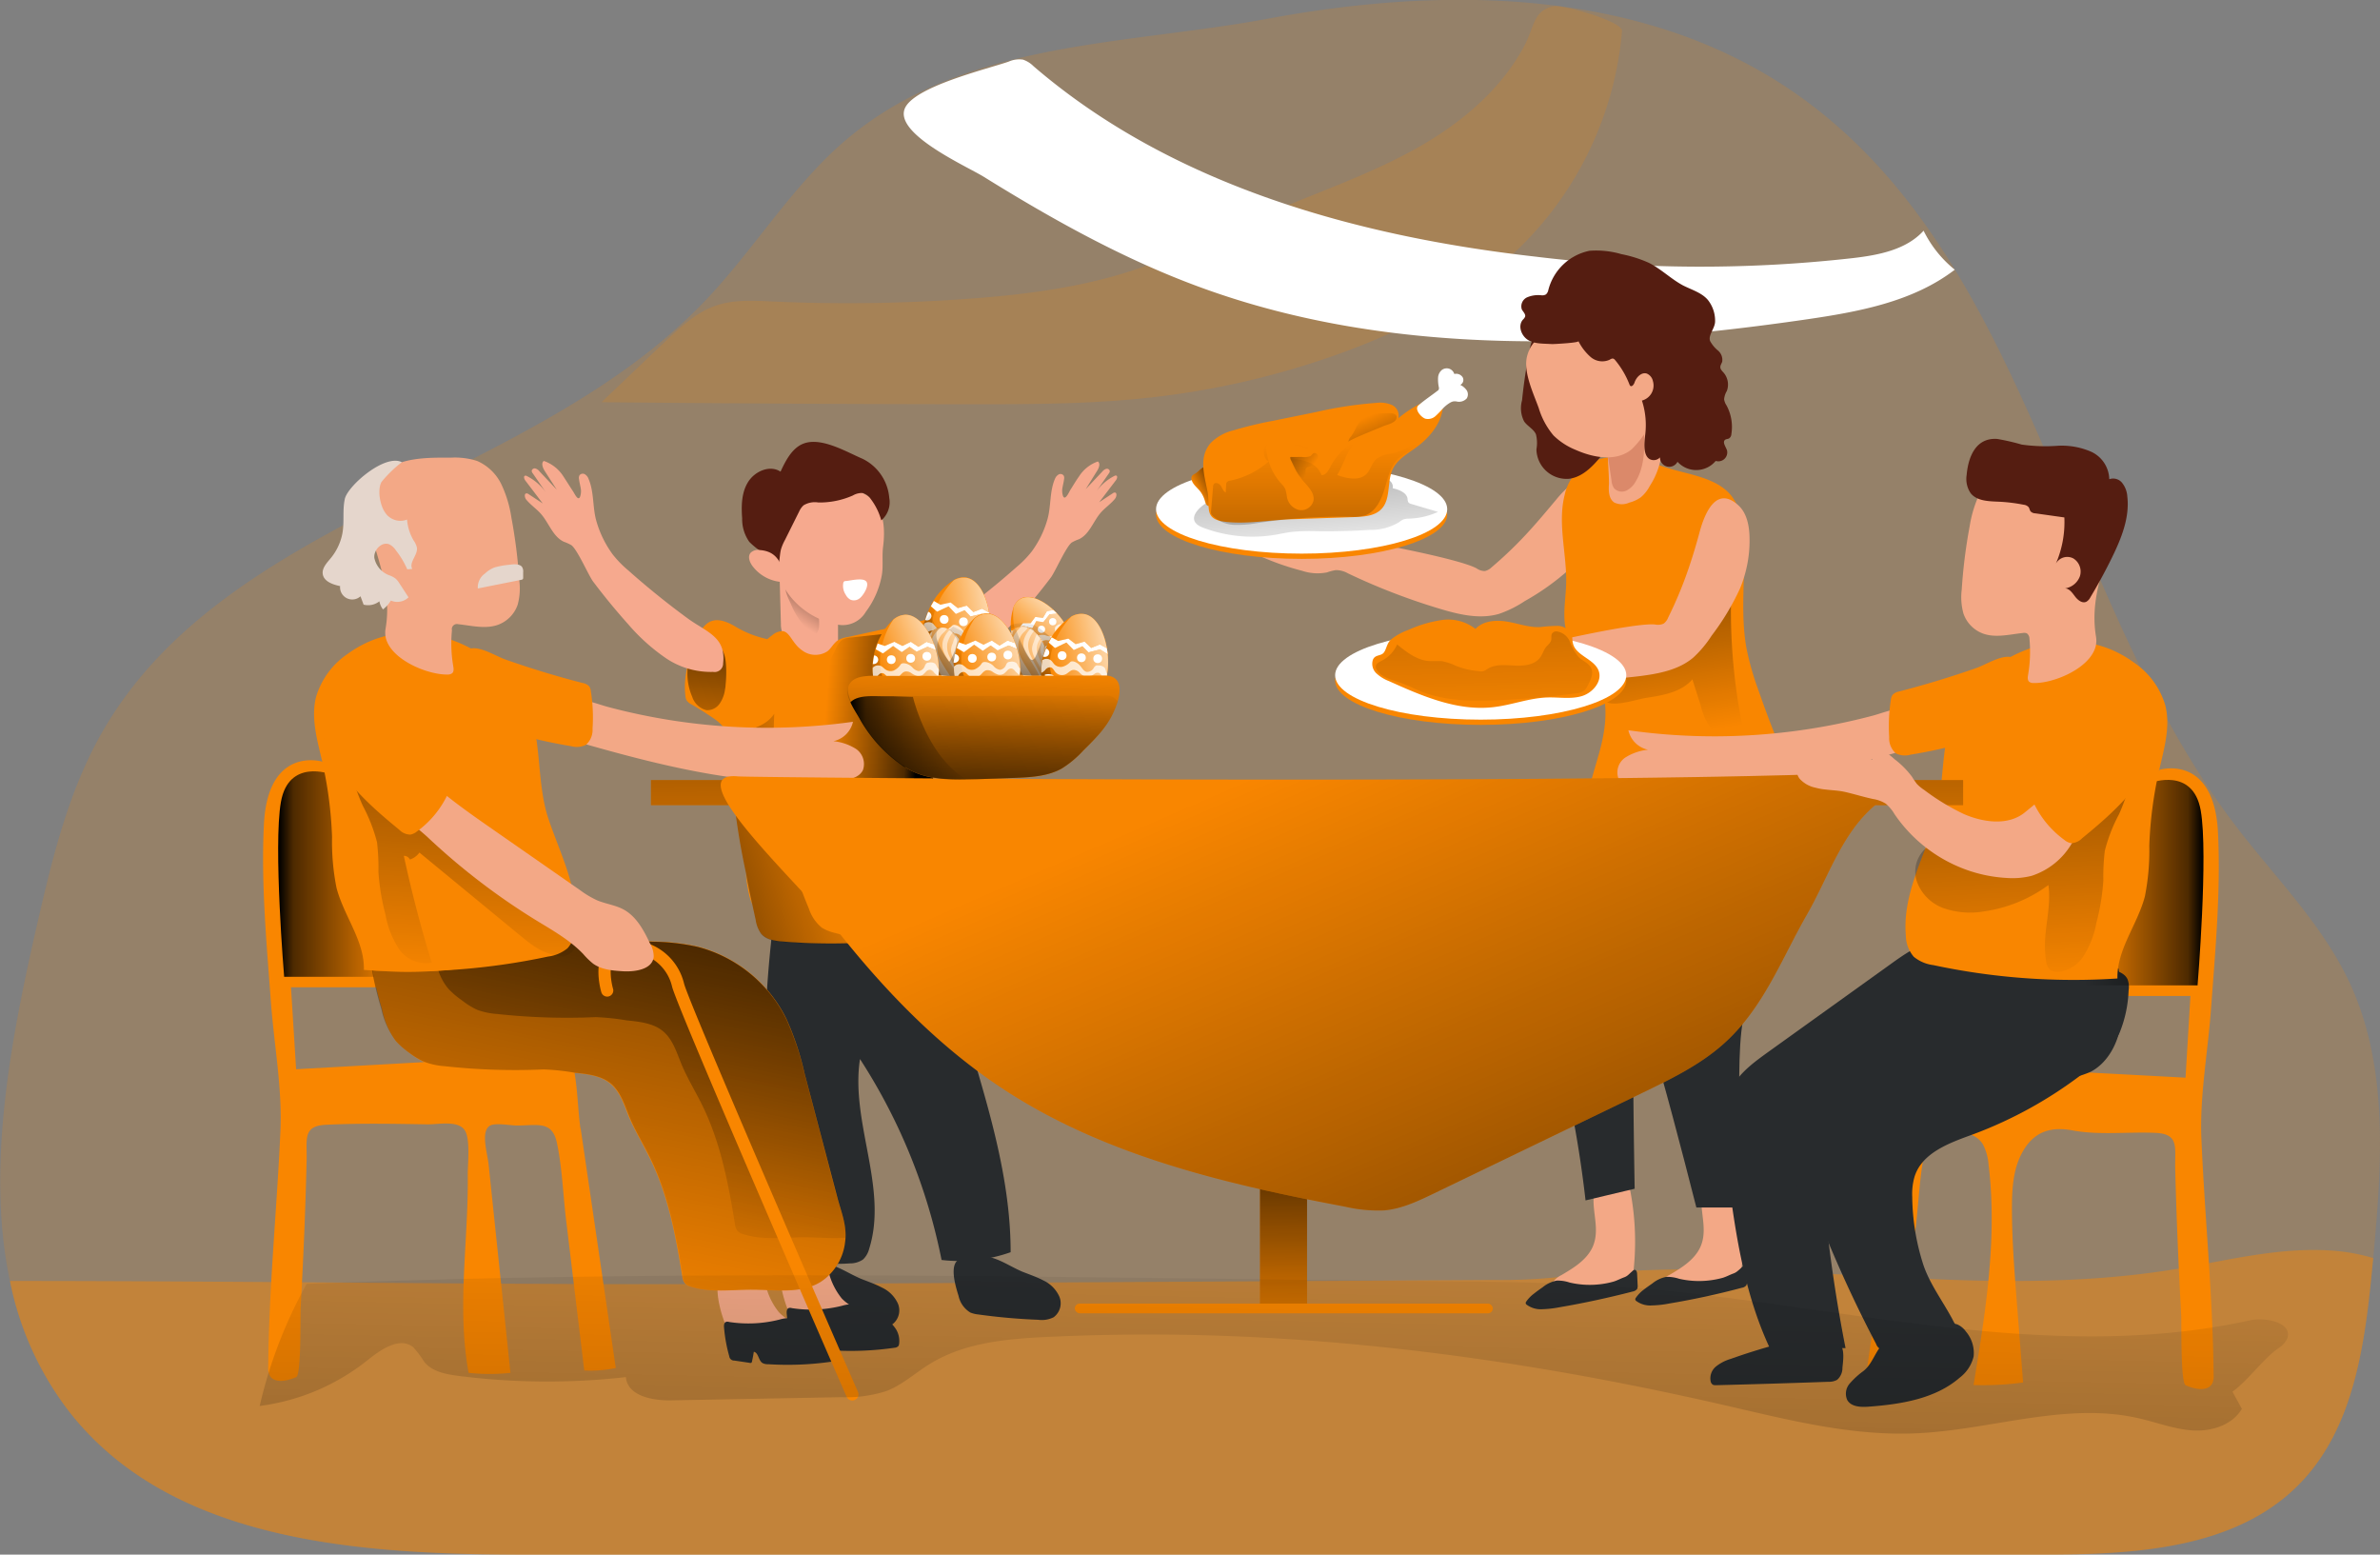<svg id="Layer_1" data-name="Layer 1" xmlns="http://www.w3.org/2000/svg" xmlns:xlink="http://www.w3.org/1999/xlink" viewBox="0 0 390.05 254.72"><rect x="0" y="0" width="390.05" height="254.72" fill="#808080" stroke="none"/><defs><linearGradient id="linear-gradient" x1="161.81" y1="112.3" x2="156.1" y2="121.18" gradientUnits="userSpaceOnUse"><stop offset="0.01"/><stop offset="0.13" stop-opacity="0.69"/><stop offset="1" stop-opacity="0"/></linearGradient><linearGradient id="linear-gradient-2" x1="176.86" y1="136.36" x2="161.21" y2="135.09" xlink:href="#linear-gradient"/><linearGradient id="linear-gradient-3" x1="142.99" y1="116.84" x2="139.98" y2="146.62" xlink:href="#linear-gradient"/><linearGradient id="linear-gradient-4" x1="125.65" y1="165.99" x2="166.47" y2="153.34" xlink:href="#linear-gradient"/><linearGradient id="linear-gradient-5" x1="293.29" y1="92.37" x2="300.27" y2="139.94" xlink:href="#linear-gradient"/><linearGradient id="linear-gradient-6" x1="210.54" y1="184.23" x2="210.12" y2="221.66" xlink:href="#linear-gradient"/><linearGradient id="linear-gradient-7" x1="202.85" y1="164.1" x2="222.33" y2="164.1" gradientTransform="matrix(-1, 0, 0, 1, 589.8, 0)" xlink:href="#linear-gradient"/><linearGradient id="linear-gradient-8" x1="234.29" y1="106.12" x2="230.49" y2="181.35" gradientTransform="matrix(-1, 0, 0, 1, 589.8, 0)" xlink:href="#linear-gradient"/><linearGradient id="linear-gradient-9" x1="44.88" y1="125.28" x2="44.99" y2="132.3" gradientTransform="translate(313.78 83.23) rotate(90)" xlink:href="#linear-gradient"/><linearGradient id="linear-gradient-10" x1="36.24" y1="132.65" x2="42.81" y2="125.84" gradientTransform="translate(163.77 -9.03) rotate(11.07)" xlink:href="#linear-gradient"/><linearGradient id="linear-gradient-11" x1="50.41" y1="121.38" x2="39.15" y2="125.67" gradientTransform="translate(163.77 -9.03) rotate(11.07)" gradientUnits="userSpaceOnUse"><stop offset="0.01" stop-color="#fff"/><stop offset="0.13" stop-color="#fff" stop-opacity="0.69"/><stop offset="1" stop-color="#fff" stop-opacity="0"/></linearGradient><linearGradient id="linear-gradient-12" x1="515.21" y1="227.32" x2="515.3" y2="233.2" gradientTransform="translate(-315.9 -104.52)" xlink:href="#linear-gradient"/><linearGradient id="linear-gradient-13" x1="507.97" y1="233.49" x2="513.47" y2="227.79" gradientTransform="translate(-365.17 153.59) rotate(-26.89)" xlink:href="#linear-gradient"/><linearGradient id="linear-gradient-14" x1="519.84" y1="224.05" x2="510.4" y2="227.65" gradientTransform="translate(-365.17 153.59) rotate(-26.89)" xlink:href="#linear-gradient-11"/><linearGradient id="linear-gradient-15" x1="155.29" y1="109.57" x2="155.38" y2="115.3" xlink:href="#linear-gradient"/><linearGradient id="linear-gradient-16" x1="174.06" y1="135.06" x2="179.42" y2="129.51" xlink:href="#linear-gradient"/><linearGradient id="linear-gradient-17" x1="185.62" y1="125.87" x2="176.43" y2="129.38" gradientTransform="matrix(1, 0, 0, 1, 0, 0)" xlink:href="#linear-gradient-11"/><linearGradient id="linear-gradient-18" x1="175.46" y1="138.32" x2="181.96" y2="119.93" xlink:href="#linear-gradient"/><linearGradient id="linear-gradient-19" x1="149.53" y1="109.01" x2="149.64" y2="116.03" xlink:href="#linear-gradient"/><linearGradient id="linear-gradient-20" x1="166.7" y1="135.86" x2="173.27" y2="129.05" xlink:href="#linear-gradient"/><linearGradient id="linear-gradient-21" x1="180.88" y1="124.59" x2="169.61" y2="128.88" gradientTransform="matrix(1, 0, 0, 1, 0, 0)" xlink:href="#linear-gradient-11"/><linearGradient id="linear-gradient-22" x1="168.57" y1="109.36" x2="168.66" y2="115.09" xlink:href="#linear-gradient"/><linearGradient id="linear-gradient-23" x1="187.34" y1="134.85" x2="192.7" y2="129.3" xlink:href="#linear-gradient"/><linearGradient id="linear-gradient-24" x1="198.9" y1="125.66" x2="189.71" y2="129.17" gradientTransform="matrix(1, 0, 0, 1, 0, 0)" xlink:href="#linear-gradient-11"/><linearGradient id="linear-gradient-25" x1="195.73" y1="139.36" x2="194.35" y2="119.9" xlink:href="#linear-gradient"/><linearGradient id="linear-gradient-26" x1="162.81" y1="108.8" x2="162.92" y2="115.82" xlink:href="#linear-gradient"/><linearGradient id="linear-gradient-27" x1="179.99" y1="135.65" x2="186.55" y2="128.84" xlink:href="#linear-gradient"/><linearGradient id="linear-gradient-28" x1="194.16" y1="124.38" x2="182.89" y2="128.68" gradientTransform="matrix(1, 0, 0, 1, 0, 0)" xlink:href="#linear-gradient-11"/><linearGradient id="linear-gradient-29" x1="72.86" y1="130.06" x2="72.97" y2="137.08" gradientTransform="translate(337.98 61.16) rotate(90)" xlink:href="#linear-gradient"/><linearGradient id="linear-gradient-30" x1="64.22" y1="137.43" x2="70.78" y2="130.62" gradientTransform="translate(154.88 -12.62) rotate(10.38)" xlink:href="#linear-gradient"/><linearGradient id="linear-gradient-31" x1="78.39" y1="126.16" x2="67.12" y2="130.45" gradientTransform="translate(154.88 -12.62) rotate(10.38)" xlink:href="#linear-gradient-11"/><linearGradient id="linear-gradient-32" x1="71.36" y1="162.7" x2="90.84" y2="162.7" xlink:href="#linear-gradient"/><linearGradient id="linear-gradient-33" x1="140.9" y1="124.11" x2="118.7" y2="235.11" xlink:href="#linear-gradient"/><linearGradient id="linear-gradient-34" x1="144.28" y1="134.08" x2="126.15" y2="224.7" xlink:href="#linear-gradient"/><linearGradient id="linear-gradient-35" x1="213.55" y1="82.7" x2="214.5" y2="151.21" xlink:href="#linear-gradient"/><linearGradient id="linear-gradient-36" x1="307.24" y1="299.81" x2="239.36" y2="143.13" xlink:href="#linear-gradient"/><linearGradient id="linear-gradient-37" x1="103.97" y1="104.76" x2="100.17" y2="180.04" xlink:href="#linear-gradient"/><linearGradient id="linear-gradient-38" x1="238.86" y1="67.94" x2="242.19" y2="113.3" xlink:href="#linear-gradient"/><linearGradient id="linear-gradient-39" x1="226.26" y1="97.74" x2="222.04" y2="100.04" xlink:href="#linear-gradient"/><linearGradient id="linear-gradient-40" x1="242.19" y1="141.76" x2="242.19" y2="92.28" xlink:href="#linear-gradient"/><linearGradient id="linear-gradient-41" x1="255.43" y1="100.64" x2="249.87" y2="87.72" xlink:href="#linear-gradient"/><linearGradient id="linear-gradient-42" x1="233.28" y1="90.73" x2="240.68" y2="96.28" xlink:href="#linear-gradient"/><linearGradient id="linear-gradient-43" x1="185.6" y1="165.52" x2="187.19" y2="128.09" xlink:href="#linear-gradient"/><linearGradient id="linear-gradient-44" x1="185.91" y1="162.26" x2="187.21" y2="131.56" xlink:href="#linear-gradient"/><linearGradient id="linear-gradient-45" x1="165.2" y1="140.33" x2="184.27" y2="140.33" xlink:href="#linear-gradient"/><linearGradient id="linear-gradient-46" x1="267.37" y1="58.3" x2="269.27" y2="139.18" xlink:href="#linear-gradient"/><linearGradient id="linear-gradient-47" x1="231.3" y1="401.77" x2="235.11" y2="217.17" xlink:href="#linear-gradient"/></defs><title>9</title><path d="M414.76,225.61c0,.26-.06.53-.08.79-1.22,12.92-2.92,26.92-12,36.21-10.64,10.89-27.63,11.6-42.86,11.6h-247c-27.15,0-58.14-1.74-75.2-22.85a51.37,51.37,0,0,1-10.17-22c-3.87-18.12,0-38.87,4.25-57.54,2.52-11,5.11-22.15,10.65-32C62.54,104,113,98.52,141.38,68.76c7.26-7.61,12.91-16.67,20.48-24,19.41-18.73,47-17.62,71.84-22.23,28.73-5.34,61.29-5.13,86.19,12.12,38.86,26.91,43.64,82.57,72.33,120.14,6.46,8.47,14.24,16.14,18.72,25.81C417.34,194.45,416.17,210.42,414.76,225.61Z" transform="translate(-25.82 -19.48)" fill="#f98600" opacity="0.18" style="isolation:isolate"/><path d="M260,42.59c-8.25,5-17.49,8.07-26.37,11.87-7.55,3.23-14.9,7-22.73,9.51-8.6,2.73-17.62,3.84-26.61,4.48a270.79,270.79,0,0,1-31.85.43c-3.19-.15-6.49-.34-9.49.74S137.38,73,135,75.28l-10.6,10.1q30.19.3,60.4.33c9.94,0,19.9,0,29.78-1.12a135.53,135.53,0,0,0,29.87-6.84c12.16-4.28,23.93-10.48,32.65-20a56.42,56.42,0,0,0,14.55-33.18c.13-1.62-9.84-4.36-11.18-4.08-3.43.72-3.16,3.4-4.85,6.53C272.11,33.62,266.26,38.77,260,42.59Z" transform="translate(-25.82 -19.48)" fill="#f98600" opacity="0.18" style="isolation:isolate"/><path d="M222.75,66.63c31.37,11.43,65.95,10,99,5.2,8.59-1.25,17.54-2.87,24.43-8.16a19,19,0,0,1-5.11-6.39c-2.85,3.14-7.39,4-11.6,4.49a223,223,0,0,1-52-.24c-29.6-3.35-59.72-11.79-82.29-31.22a4.39,4.39,0,0,0-1.71-1.06,4.27,4.27,0,0,0-2.35.33c-3.44,1.2-15.83,4.15-17.07,7.82-1.41,4.18,10.24,9.34,13,11.05C198.4,55.49,210.16,62.05,222.75,66.63Z" transform="translate(-25.82 -19.48)" fill="#fff"/><path d="M414.76,225.61c0,.26-.06.53-.08.79-1.22,12.92-2.92,26.92-12,36.21-10.64,10.89-27.63,11.6-42.86,11.6h-247c-27.15,0-58.14-1.74-75.2-22.85a51.37,51.37,0,0,1-10.17-22c42,0,85.63.72,127.39.49l115.75-.65a90.66,90.66,0,0,0,10.81-.49c34.91-4.36,68.62,4.63,103.23-1.68,8.15-1.48,16.4-3.4,24.64-2.53A31,31,0,0,1,414.76,225.61Z" transform="translate(-25.82 -19.48)" fill="#f98600" opacity="0.45" style="isolation:isolate"/><path d="M156.47,233a4.17,4.17,0,0,0,1.94,2.7,4.36,4.36,0,0,0,1.29.32c3.26.45,6.54.74,9.82.87a4.52,4.52,0,0,0,2.53-.41,2.87,2.87,0,0,0,.94-3.38,5.3,5.3,0,0,0-2.6-2.64c-1.12-.6-2.34-1-3.5-1.47-2-.85-3.77-2.14-5.88-2.48-1.37-.22-4.17-.33-5,1S156.07,231.67,156.47,233Z" transform="translate(-25.82 -19.48)" fill="#282b2d"/><path d="M191.45,224.65a25.18,25.18,0,0,1-11.32,1.27A94.25,94.25,0,0,0,166.76,193c-1.6,10.35,4.66,21.13,1.5,31.11a3.62,3.62,0,0,1-1,1.73,3.72,3.72,0,0,1-2.14.64,29.45,29.45,0,0,1-11.23-1.37,184.43,184.43,0,0,1-1.21-55.4c.35-2.69,19.66-1.74,21.84-1.41,7.21,1.1,6.17,7.88,7.88,14.18C186.17,196.31,191.45,210.09,191.45,224.65Z" transform="translate(-25.82 -19.48)" fill="#282b2d"/><path d="M192.51,112.31a16.84,16.84,0,0,0,2.39-2.46,16.48,16.48,0,0,0,2.58-5.27c.62-2.17.33-4.54,1.23-6.63a1.45,1.45,0,0,1,.59-.72.64.64,0,0,1,.84.17.83.83,0,0,1,.07.56c-.05.48-.18.93-.26,1.4a2.66,2.66,0,0,0,.09,1.4c.34.83,1-.69,1.19-1,.48-.74.91-1.5,1.43-2.22a6,6,0,0,1,3.09-2.45c.45.35.17,1.06-.13,1.54l-1.87,3,2.72-2.88a1.37,1.37,0,0,1,.64-.45.47.47,0,0,1,.59.36.67.67,0,0,1-.16.4l-2.09,3a8.32,8.32,0,0,1,3-2.6.43.43,0,0,1,.29-.06c.28.07.16.49,0,.72l-2.78,3.65,2.22-1.46a.59.59,0,0,1,.33-.13c.4,0,.32.66.06,1-.69.86-1.64,1.48-2.37,2.32-1.23,1.43-1.84,3.52-3.55,4.33a6.87,6.87,0,0,0-1.17.53c-.94.66-2.73,4.81-3.46,5.77q-2.61,3.47-5.53,6.69a29.92,29.92,0,0,1-5.86,5.27,12.6,12.6,0,0,1-7.47,2.2,1.36,1.36,0,0,1-1.58-1.36c-.49-4.17,2.66-4.94,5.57-7.06Q188,116.32,192.51,112.31Z" transform="translate(-25.82 -19.48)" fill="#f6a98e"/><path d="M153.6,114.47l.2,7.22a4.15,4.15,0,0,0,.2,1.36,4,4,0,0,0,2.23,1.84c.65.31,1.3.61,2,.87s1.13,2.21,1.89,2.24,1.85-1.84,2.46-2.29a1.56,1.56,0,0,0,.49-.59,1.88,1.88,0,0,0,.09-.78l0-3.56a6.71,6.71,0,0,0-.61-3.3,14.57,14.57,0,0,0-1.76-2c-.56-.66-.75-1.43-1.38-2.06-2.21-2.21-5.58-3.08-5.37,1a67.47,67.47,0,0,1-.35,11.1,1.38,1.38,0,0,0,0,.81,1.45,1.45,0,0,0,.94.62c.9.29,1.79.58,2.69.85.75.23,1.7.4,2.22-.2a2,2,0,0,0,.37-1.11,92.76,92.76,0,0,0,.68-9.85,5,5,0,0,0-.13-1.54,3,3,0,0,0-.24-.58" transform="translate(-25.82 -19.48)" fill="#f6a98e"/><path d="M158.43,123a1.17,1.17,0,0,0,.67.43c.53.05.85-.56.93-1.08a8.16,8.16,0,0,0-.24-2.9,3.59,3.59,0,0,0-.56-1.5,3.64,3.64,0,0,0-.95-.79,11.47,11.47,0,0,0-1.36-.79c-.36-.16-1.93-1-2.26-.57s.55,2.12.72,2.53A15,15,0,0,0,158.43,123Z" transform="translate(-25.82 -19.48)" fill="url(#linear-gradient)"/><path d="M167.72,119.72a4.39,4.39,0,0,1-5.05,2,12.88,12.88,0,0,1-7.43-4.63,11.7,11.7,0,0,1-2.36-8.38,14.79,14.79,0,0,1,4.44-8.8,5.45,5.45,0,0,1,4-1.33,14.81,14.81,0,0,1,4.22,1,9.51,9.51,0,0,1,3,1.53c2.2,1.85,2.37,5.15,2,8-.2,1.62.08,3.28-.24,4.82A14.19,14.19,0,0,1,167.72,119.72Z" transform="translate(-25.82 -19.48)" fill="#f6a98e"/><path d="M171.56,101.06a3.91,3.91,0,0,1-1.31,3.68,10.37,10.37,0,0,0-1.71-3.48,2.38,2.38,0,0,0-1.35-1,2.86,2.86,0,0,0-1.59.4,13.48,13.48,0,0,1-5.67,1.15,3.53,3.53,0,0,0-2.41.46,3,3,0,0,0-.72,1L154.44,108a7.78,7.78,0,0,0-.61,1.43c-.34,1.24-.12,2.74-1,3.65a7.85,7.85,0,0,0-2.41-3.33,12.39,12.39,0,0,1-1.8-1.49,6.45,6.45,0,0,1-1.17-3.85c-.15-2.06-.12-4.25,1-6s3.57-2.79,5.29-1.65c.89-1.93,2-4.06,4-4.68,2.9-.9,6.84,1.46,9.44,2.57A7.85,7.85,0,0,1,171.56,101.06Z" transform="translate(-25.82 -19.48)" fill="#551d11"/><path d="M150.3,109.6a1.71,1.71,0,0,0-1.47.46c-.5.61-.16,1.52.3,2.15a6.62,6.62,0,0,0,4.81,2.63.44.44,0,0,0,.38-.1.43.43,0,0,0,.05-.35C154,111.85,153.23,109.8,150.3,109.6Z" transform="translate(-25.82 -19.48)" fill="#f6a98e"/><path d="M181.24,130.9a1.8,1.8,0,0,1-.15.86,1.74,1.74,0,0,1-.82.66,16.06,16.06,0,0,1-2.7,1.05c-1.21.35-2.56.62-3.33,1.61-.91,1.18-.62,2.86-.26,4.31,2.24,8.89,5.61,17.75,5.1,26.92a4.61,4.61,0,0,1-1,3.08c-.89.91-2.26,1-3.57,1a4.22,4.22,0,0,1-1.39,2.39,6.27,6.27,0,0,1-3.57,1l-1.08.07a97.24,97.24,0,0,1-14.28-.1c-1.32-.1-2.78-.3-3.63-1.32a5.21,5.21,0,0,1-.89-2.26l-.57-2.61c-.36-1.67-.72-3.35-1-5a119.22,119.22,0,0,1-2.58-19.16c-.11-2.87-.2-4.47-2.73-6.21-1.19-.81-2.4-1.58-3.65-2.3a2.06,2.06,0,0,1-.77-.63,1.72,1.72,0,0,1-.22-.77c-.41-3.33.71-6.59,2-9.61s3.11-3.5,6-1.85a17.12,17.12,0,0,0,5.42,2.17,9.89,9.89,0,0,1,.81-.64,2.62,2.62,0,0,1,1.67-.67c1.22.08,1.58,2,3.2,3.13a3.6,3.6,0,0,0,4.19.16c.66-.53,1-1.35,1.74-1.81a4.44,4.44,0,0,1,1.42-.49h.06l12.31-2.71a1.63,1.63,0,0,1,1.07,0,1.51,1.51,0,0,1,.58.62A17.51,17.51,0,0,1,181.24,130.9Z" transform="translate(-25.82 -19.48)" fill="#f98600"/><path d="M158.9,136a2.35,2.35,0,0,0,1.19-.79,2.55,2.55,0,0,0,.21-1.4c0-2.88,1.28-5.59,2.57-8.17a3.06,3.06,0,0,1,1-1.34,3.12,3.12,0,0,1,1.32-.35l10.1-1.11c-.64,3.93-3.19,7.59-2.65,11.53.66,4.8,5.73,8.18,6.13,13l-20,.7c-2.47.09-5.18.1-7.1-1.46-1-.82-.2-6.2.59-7.32C153.57,137.41,156.91,136.77,158.9,136Z" transform="translate(-25.82 -19.48)" fill="url(#linear-gradient-2)"/><path d="M149.1,167.61a5.8,5.8,0,0,1-.45-1.29,23.69,23.69,0,0,1-.6-3.74C148.38,164.26,148.74,165.94,149.1,167.61Z" transform="translate(-25.82 -19.48)" fill="#f98600"/><path d="M144.73,131.74c0,.28-.06.52-.09.7a5.26,5.26,0,0,1-.88,2.33,2.48,2.48,0,0,1-2.15,1.07,3.28,3.28,0,0,1-2.34-2.18,9.54,9.54,0,0,1-.76-4.6.86.86,0,0,1,.5-.85,18.74,18.74,0,0,0,3.2-2.13C145,123.72,145,129.31,144.73,131.74Z" transform="translate(-25.82 -19.48)" fill="url(#linear-gradient-3)"/><path d="M128.73,112.89a17.73,17.73,0,0,1-2.49-2.56,17.28,17.28,0,0,1-2.69-5.5c-.64-2.25-.34-4.72-1.28-6.9a1.42,1.42,0,0,0-.61-.75.67.67,0,0,0-.87.18.85.85,0,0,0-.08.59c.05.49.19,1,.27,1.45a2.77,2.77,0,0,1-.09,1.46c-.35.86-1-.72-1.24-1-.5-.77-1-1.57-1.49-2.31A6.18,6.18,0,0,0,114.94,95c-.46.37-.18,1.1.13,1.61l2,3.11-2.83-3a1.37,1.37,0,0,0-.67-.48.49.49,0,0,0-.61.38.65.65,0,0,0,.17.41l2.18,3.16a8.65,8.65,0,0,0-3.12-2.7.43.43,0,0,0-.31-.07c-.29.07-.16.51,0,.75l2.89,3.8-2.31-1.52a.55.55,0,0,0-.34-.13c-.42,0-.33.68-.07,1,.73.9,1.72,1.54,2.47,2.41,1.28,1.49,1.92,3.67,3.7,4.51a8.4,8.4,0,0,1,1.22.55c1,.69,2.84,5,3.6,6q2.73,3.62,5.76,7a31.9,31.9,0,0,0,6.11,5.5,13.14,13.14,0,0,0,7.77,2.28,1.4,1.4,0,0,0,1.65-1.42c.51-4.34-2.77-5.13-5.8-7.34Q133.43,117.07,128.73,112.89Z" transform="translate(-25.82 -19.48)" fill="#f6a98e"/><path d="M164.44,114.68a.47.47,0,0,0-.27.06.41.41,0,0,0-.15.27,2.65,2.65,0,0,0,.42,1.94,1.89,1.89,0,0,0,.77.79,1.49,1.49,0,0,0,1.52-.25c.55-.43,1.63-2.09,1.05-2.75S165.15,114.63,164.44,114.68Z" transform="translate(-25.82 -19.48)" fill="#fff"/><path d="M168.47,173.9a97.24,97.24,0,0,1-14.28-.1c-1.32-.1-2.78-.3-3.63-1.32a5.21,5.21,0,0,1-.89-2.26l-.57-2.61c-.36-1.67-.72-3.35-1-5a119.22,119.22,0,0,1-2.58-19.16c0-1-.06-2,0-3a2.32,2.32,0,0,1,.3-.22c2.39-1.56,4.94-1.09,6.89-3.79a73.4,73.4,0,0,0,5.68,31.92,6.71,6.71,0,0,0,2.11,3.11,7.16,7.16,0,0,0,2.26.89Z" transform="translate(-25.82 -19.48)" fill="url(#linear-gradient-4)"/><path d="M286.79,223.88c-1,2.08-3.08,3.35-5.06,4.51a4,4,0,0,0-1.45,1.2,1.39,1.39,0,0,0,.1,1.74,2,2,0,0,0,1.36.34,36.87,36.87,0,0,0,10.64-1.6,1.12,1.12,0,0,0,1-1.15,44.21,44.21,0,0,0-1.08-17.4c-.72-2.68-4.81,1.48-5.16,3C286.46,217.64,288.22,220.79,286.79,223.88Z" transform="translate(-25.82 -19.48)" fill="#f3a886"/><path d="M304.45,223.88c-1,2.08-3.08,3.35-5.06,4.51a4,4,0,0,0-1.45,1.2,1.38,1.38,0,0,0,.11,1.74,2,2,0,0,0,1.35.34,36.94,36.94,0,0,0,10.65-1.6,1.1,1.1,0,0,0,1-1.15,44.21,44.21,0,0,0-1.08-17.4c-.71-2.68-4.8,1.48-5.15,3C304.12,217.64,305.89,220.79,304.45,223.88Z" transform="translate(-25.82 -19.48)" fill="#f3a886"/><path d="M285.67,154s-8.37,22-4.73,36.46a191.05,191.05,0,0,1,4.73,25.7l8.05-1.91s-.55-29.5,0-30.76,10.85-28.12,10.85-28.12Z" transform="translate(-25.82 -19.48)" fill="#282b2d"/><path d="M298,153s-2.51,33.44,0,42.32,5.83,22,5.83,22h8s-2.19-25.2,0-32.16,8-30.27,6.6-34.47S298,153,298,153Z" transform="translate(-25.82 -19.48)" fill="#282b2d"/><path d="M276.69,106.2a66.09,66.09,0,0,1-6.44,6.25,2.23,2.23,0,0,1-1.07.59,2.26,2.26,0,0,1-1.34-.42c-2.7-1.51-16.24-4.1-20-4.68a27.19,27.19,0,0,1-5.41-1.31c-1.4-.53-2.79-1.71-4.18-2a5.58,5.58,0,0,0,1.52,3.22,24.18,24.18,0,0,1-9.2.61c-.41.79.53,1.57,1.33,1.94a43.3,43.3,0,0,0,7.34,2.61,8,8,0,0,0,4.08.25,7.34,7.34,0,0,1,1.43-.37,4,4,0,0,1,2,.54,104.77,104.77,0,0,0,15.49,5.93c3,.88,6.26,1.59,9.28.69a18.3,18.3,0,0,0,4.2-2.09,40.54,40.54,0,0,0,7.33-5.24,20.46,20.46,0,0,0,4.82-7.21c.67-1.73,1.1-3.72.34-5.41-2-4.37-5.42-1.14-7.43,1.34C279.36,103.13,278.05,104.7,276.69,106.2Z" transform="translate(-25.82 -19.48)" fill="#f3a886"/><path d="M308.91,100c2,1.87,2.5,4.78,2.66,7.49.37,6.06-.6,12.21.47,18.18a46.6,46.6,0,0,0,2,7q2.72,7.84,6.17,15.42a4.63,4.63,0,0,1,.61,3,4,4,0,0,1-1.6,2,15.42,15.42,0,0,1-11.59,2.81c-1-.16-2-.43-3-.56a35.49,35.49,0,0,0-5.83.07A61.36,61.36,0,0,1,285.67,154c-.14-3.94,1.32-7.74,2.34-11.55s1.55-8.07-.3-11.56c-1.4-2.64-4-4.55-5-7.36-.95-2.63-.31-5.51-.22-8.3.15-4.93-1.46-9.94-.23-14.71a7.7,7.7,0,0,1,3-4.62c3.44-2.25,8.45-1.9,12.05-.38S306,97.26,308.91,100Z" transform="translate(-25.82 -19.48)" fill="#f98600"/><path d="M295.82,133.79c2.67-.41,5.57-.94,7.36-3l1.35,4.24a11.21,11.21,0,0,0,2.4,4.75c1.28,1.26,3.47,1.79,4.87.67A95.92,95.92,0,0,1,309.56,116c-4.48,4.28-9.2,8.71-15.14,10.45-2.95.86-6.29,1.13-8.45,3.31.48-.49,2.78,4.5,3,4.68C290.44,135.37,294.19,134,295.82,133.79Z" transform="translate(-25.82 -19.48)" fill="url(#linear-gradient-5)"/><path d="M289.51,98.75c-.08,1.12-.06,2.47.89,3.08a2.92,2.92,0,0,0,2.44,0,5.57,5.57,0,0,0,1.91-.89,6.08,6.08,0,0,0,1.44-1.82A12.59,12.59,0,0,0,298.11,94a5.79,5.79,0,0,0-1.86-5,2.72,2.72,0,0,0-2.42-.64,3.63,3.63,0,0,0-1.1.62c-1.39,1-3.39,1.88-3.43,3.8S289.51,96.77,289.51,98.75Z" transform="translate(-25.82 -19.48)" fill="#f3a886"/><path d="M293.9,98.35a3.57,3.57,0,0,1-1.57,1.53,1.74,1.74,0,0,1-2-.42,2.56,2.56,0,0,1-.4-1.24l-.66-4.33a1.24,1.24,0,0,1,0-.69,1.48,1.48,0,0,1,.29-.37,19.8,19.8,0,0,1,3.24-2.59,5.79,5.79,0,0,1,1.81-1c.75-.06.59.37.63,1.12C295.37,93,295.34,95.94,293.9,98.35Z" transform="translate(-25.82 -19.48)" fill="#db896a"/><path d="M275.26,85.09a4.73,4.73,0,0,0,.34,3.43c.54.8,1.56,1.24,1.94,2.12a5.85,5.85,0,0,1,.08,2.47,4.94,4.94,0,0,0,5.4,4.81c2.16-.3,3.81-2,5.2-3.7,1-1.28,2-2.59,3-3.94a3.23,3.23,0,0,0,.67-1.47,3.06,3.06,0,0,0-.35-1.44,26.59,26.59,0,0,0-10.15-11.85c-2.08-1.3-4-2.28-4.74.58A87.43,87.43,0,0,0,275.26,85.09Z" transform="translate(-25.82 -19.48)" fill="#551d11"/><path d="M278,86.35a12.65,12.65,0,0,0,2.42,4.48A11.15,11.15,0,0,0,284,93.17c3,1.34,6.74,2,9.25-.09a15.88,15.88,0,0,0,4.54-8.87c.18-3.35-1.89-5.49-4.11-8-2.49-2.81-6.7-3.24-10.45-3-3.19.19-6.32,1.24-7.16,4.71C275.46,80.5,277.16,84,278,86.35Z" transform="translate(-25.82 -19.48)" fill="#f3a886"/><path d="M275.75,71.4a1.49,1.49,0,0,1-.34.45c-.88,1-.27,2.66.84,3.34s2.59.57,3.93.67c.33,0,4.48-.21,4.32-.49a8.5,8.5,0,0,0,2,2.6,2.92,2.92,0,0,0,3.08.47c.21-.12.45-.28.68-.18a.66.66,0,0,1,.24.2,14.2,14.2,0,0,1,2.36,4,.65.65,0,0,0,.13.23c.28.23.61-.22.72-.57.3-.87,1.16-1.71,2-1.43a1.71,1.71,0,0,1,1,1.23,2.55,2.55,0,0,1-1.8,3.19,13,13,0,0,1,.53,5.67c-.11,1.06-.41,3.28.75,3.93a1.4,1.4,0,0,0,1.68-.29,1.52,1.52,0,0,0,2.87.72A4.15,4.15,0,0,0,307,95a1.46,1.46,0,0,0,1.85-1.75c-.22-.6-.81-1.37-.28-1.73.19-.12.45-.1.64-.22a.93.93,0,0,0,.36-.71,7.41,7.41,0,0,0-.8-4.69,2.39,2.39,0,0,1-.39-1,3.17,3.17,0,0,1,.45-1.37,3,3,0,0,0-.5-2.95c-.24-.28-.55-.55-.57-.91s.22-.63.31-.95a2,2,0,0,0-.69-1.8,5.29,5.29,0,0,1-1.29-1.55c-.38-.94.78-2.07.81-3.18a5.45,5.45,0,0,0-1.21-3.6c-1-1.15-2.58-1.61-4-2.32-2-1.06-3.63-2.72-5.65-3.73a20.58,20.58,0,0,0-4.49-1.42,14.76,14.76,0,0,0-5.23-.55A8.77,8.77,0,0,0,279.57,67a1.3,1.3,0,0,1-.38.71,1.18,1.18,0,0,1-.77.15,4.63,4.63,0,0,0-2.31.33,1.62,1.62,0,0,0-.88,2C275.43,70.55,275.92,71,275.75,71.4Z" transform="translate(-25.82 -19.48)" fill="#551d11"/><path d="M302.64,112.37a65.27,65.27,0,0,1-3.43,8.29,2.17,2.17,0,0,1-.75,1,2.29,2.29,0,0,1-1.4.14c-3.07-.32-16.53,2.68-20.23,3.65a26.18,26.18,0,0,1-5.48.93c-1.5.08-3.25-.45-4.63-.15a5.58,5.58,0,0,0,2.68,2.35,24.55,24.55,0,0,1-8.21,4.22c-.06.88,1.11,1.23,2,1.25a44.05,44.05,0,0,0,7.78-.52,8,8,0,0,0,3.84-1.39,7.22,7.22,0,0,1,1.17-.91,4.08,4.08,0,0,1,2-.27,106.66,106.66,0,0,0,16.57-.7c3.12-.4,6.38-1,8.79-3.05a18.36,18.36,0,0,0,3-3.59,40.59,40.59,0,0,0,4.64-7.71,20.47,20.47,0,0,0,1.56-8.54c-.06-1.85-.46-3.85-1.83-5.1-3.54-3.23-5.43,1.11-6.29,4.18C303.87,108.5,303.29,110.46,302.64,112.37Z" transform="translate(-25.82 -19.48)" fill="#f3a886"/><path d="M292.59,228.43a1.88,1.88,0,0,1-.59.33c-.6.22-1.15.53-1.76.71a13.69,13.69,0,0,1-2.38.45,14.21,14.21,0,0,1-4.82-.31,6.08,6.08,0,0,0-2.1-.31,5.17,5.17,0,0,0-2.27,1.07c-.5.35-1,.7-1.47,1.08a5.65,5.65,0,0,0-1.23,1.26.46.46,0,0,0-.1.35.4.4,0,0,0,.15.19,3.89,3.89,0,0,0,2.58.74,17.66,17.66,0,0,0,2.8-.32c4-.68,8-1.55,12-2.58a1.19,1.19,0,0,0,.72-.41,1.18,1.18,0,0,0,.09-.62l-.09-1.85c0-.3-.12-.68-.42-.67a.62.62,0,0,0-.35.21C293.05,228,292.84,228.23,292.59,228.43Z" transform="translate(-25.82 -19.48)" fill="#282b2d"/><path d="M310.52,227.79a2.08,2.08,0,0,1-.6.34c-.59.21-1.14.52-1.75.71a14.9,14.9,0,0,1-2.38.45A14.46,14.46,0,0,1,301,229a6.14,6.14,0,0,0-2.11-.31,5.13,5.13,0,0,0-2.26,1.07c-.5.35-1,.69-1.48,1.07a5.65,5.65,0,0,0-1.22,1.27.4.4,0,0,0-.1.34.37.37,0,0,0,.15.2,3.85,3.85,0,0,0,2.57.73,16.55,16.55,0,0,0,2.81-.31q6-1,11.95-2.59a1.08,1.08,0,0,0,.71-.4,1,1,0,0,0,.09-.62l-.08-1.86c0-.29-.13-.67-.42-.66a.57.57,0,0,0-.35.2A7.44,7.44,0,0,1,310.52,227.79Z" transform="translate(-25.82 -19.48)" fill="#282b2d"/><rect x="206.49" y="189.55" width="7.72" height="24.16" fill="#f98600"/><rect x="206.49" y="189.55" width="7.72" height="24.16" fill="url(#linear-gradient-6)"/><path d="M337.33,206l-1.91,13L331.61,245a20.38,20.38,0,0,0,5.17.41l3-24.87c.49-4.09.64-8.4,1.48-12.42.8-3.78,7.7-4.27,9.54-1.13a8.49,8.49,0,0,1,.92,3.33c1.47,12-.5,24.15-2.46,36.09a49,49,0,0,0,8.12-.41l-1-12.83c-.41-5.19-.82-10.39-.83-15.6,0-3.12.15-6.37,1.62-9.13,1.9-3.6,4.76-4.41,8.34-3.74,4.36.81,9.17.19,13.62.4,3.88.19,3.1,2.42,3.18,5.87q.15,6,.4,12t.58,12c.07,1.28-.13,11.09.73,11.48,1.5.68,3.74,1.11,4.41-.41a3,3,0,0,0,.17-1.3c-.12-13-1.45-25.77-2-38.68-.3-6.9,1.05-14.15,1.56-21.05.71-9.63,1.63-19.43,1.16-29.09-.63-13-9.56-10.32-9.56-10.32l-26.44,31-8.47,9.92c-1.79,2.09-4.87,4.65-5.75,7.26-1.12,3.32-1.14,7.65-1.57,11.28Zm25.59-11.07,7.19-12.26H384.8L384,196.05Z" transform="translate(-25.82 -19.48)" fill="#f98600"/><path d="M373,178.14a30.74,30.74,0,0,1,.37,9.32c-.51,3.08-2.13,6.14-4.88,7.61a15.4,15.4,0,0,1-6.6,1.32q-11.21.57-22.41,1.29c-5.79.36-9.92,5.26-15.52,6.79a242,242,0,0,0,4.32,35.89l-12.37.09c-4.54-9.65-5.91-20.45-7.22-31-.51-4.09-.95-8.52,1.12-12.08,1.34-2.3,3.57-3.92,5.73-5.48l20-14.35c2.29-1.65,4.68-3.35,7.45-3.9a20,20,0,0,1,7,.29C357.19,175.05,365.65,177,373,178.14Z" transform="translate(-25.82 -19.48)" fill="#282b2d"/><path d="M344.94,184.78c-1.53,2.47-4,4.22-6.34,5.91l-13.71,9.76c-1.95,1.39-4,2.88-5,5.07a8.32,8.32,0,0,0-.65,3.52c.11,5.58,4.34,9.48,6.36,14.3q3.48,8.31,7.67,16.3a1.58,1.58,0,0,0,1.61,1.09c4.29.36,9-.49,12-3.52a5.31,5.31,0,0,1-1.05-1.51c-1.59-3-3.79-5.89-4.83-9.08a37.29,37.29,0,0,1-1.79-11,10.28,10.28,0,0,1,.37-3.32c1.24-4,5.82-5.59,9.7-7a69.23,69.23,0,0,0,17.79-9.84c2.44-1.87,4.83-4,6.13-6.79a20.29,20.29,0,0,0,1.47-6.91,3.64,3.64,0,0,0-.16-1.8c-.47-1.06-1.75-1.44-2.88-1.69q-6.63-1.49-13.31-2.79a17,17,0,0,0-5.62-.44C347.71,175.7,347.2,181.15,344.94,184.78Z" transform="translate(-25.82 -19.48)" fill="#282b2d"/><path d="M378.35,147.73s6.88-2.63,8.14,4.55-.52,28.65-.52,28.65H367.46L378,148.68" transform="translate(-25.82 -19.48)" fill="url(#linear-gradient-7)"/><path d="M292.69,139.13a4.18,4.18,0,0,0,3.22,3.19,8.55,8.55,0,0,0-3.71,1.27,2.94,2.94,0,0,0-1.13,3.47c.62,1.25,2.22,1.58,3.61,1.71,13.93,1.34,27.85-2,41.32-5.81,2.59-.72,6.47-2.75,4.22-6-1.74-2.51-5.06-.87-7.41-.24a101.54,101.54,0,0,1-25.43,3.4A100.35,100.35,0,0,1,292.69,139.13Z" transform="translate(-25.82 -19.48)" fill="#f3a886"/><path d="M338.16,172.76a5.45,5.45,0,0,0,1.3,3.48,6.24,6.24,0,0,0,3.21,1.37,110,110,0,0,0,30.17,2.19c-.11-4.77,3.3-8.85,4.5-13.46a38.47,38.47,0,0,0,.72-8.31,66,66,0,0,1,1.62-12.36c.8-3.51,1.89-7.15,1-10.64a12.86,12.86,0,0,0-5.14-7c-8.88-6.46-20-3.23-27,4.38-5.54,6-3.43,15.29-5.92,22.65C340.68,160.78,337.63,166.5,338.16,172.76Z" transform="translate(-25.82 -19.48)" fill="#f98600"/><path d="M373.7,141c-3.93,2.25-7,5.86-9.65,9.44-2.43,3.23-4.13,5.89-8.45,6.7-3.23.6-6.54.17-9.83.18a7.66,7.66,0,0,0-3.82.76,5.07,5.07,0,0,0-2,5.77,7.27,7.27,0,0,0,4.54,4.48,13.37,13.37,0,0,0,6.53.47,23.35,23.35,0,0,0,10.51-4.31c.53,3.75-.85,7.45-.52,11.19.17,2,.28,3.19,2.47,3a5.64,5.64,0,0,0,3.63-2.3,14.77,14.77,0,0,0,2.26-5.63,36.38,36.38,0,0,0,1.16-7,35.8,35.8,0,0,1,.24-4.86,26.12,26.12,0,0,1,2.33-6A34.48,34.48,0,0,0,375.94,142a1.59,1.59,0,0,0-.13-1C375.4,140.33,374.38,140.6,373.7,141Z" transform="translate(-25.82 -19.48)" fill="url(#linear-gradient-8)"/><path d="M337,132.79a1.89,1.89,0,0,0-1,.53,1.77,1.77,0,0,0-.3.85,28.23,28.23,0,0,0-.27,6.09,3.28,3.28,0,0,0,1.1,2.66,3.37,3.37,0,0,0,2.41.21,84.14,84.14,0,0,0,9.29-2.06,23.9,23.9,0,0,0,6-2.36,5.57,5.57,0,0,0,1.79-1.55,6.85,6.85,0,0,0,.75-1.68,12.54,12.54,0,0,0,.94-4.36c0-1.4-.8-3.74-2.44-4s-4.07,1.29-5.57,1.82C345.46,130.42,341.24,131.7,337,132.79Z" transform="translate(-25.82 -19.48)" fill="#f98600"/><path d="M369.23,125.53c-1.05,3.55-6.94,5.94-10.1,5.86a1.15,1.15,0,0,1-.75-.2c-.31-.28-.25-.76-.18-1.17a22.18,22.18,0,0,0,.22-5.87,1.11,1.11,0,0,0-.4-.88,1.05,1.05,0,0,0-.66-.08c-2.18.23-4.45.84-6.52.11a5.37,5.37,0,0,1-3.23-3.27,10,10,0,0,1-.29-3.93,86.32,86.32,0,0,1,1.3-10.38,19.78,19.78,0,0,1,1.68-5.46,7.93,7.93,0,0,1,4.05-3.88,12.24,12.24,0,0,1,4.18-.55c3.25,0,6.63,0,9.58,1.3a7.52,7.52,0,0,1,4.37,4.76,10.18,10.18,0,0,1-.34,4.92c-1.51,5.85-3.84,10.83-2.81,17A3.9,3.9,0,0,1,369.23,125.53Z" transform="translate(-25.82 -19.48)" fill="#f3a886"/><path d="M348.13,97.28a4.15,4.15,0,0,0,.65,3c1,1.29,2.92,1.33,4.57,1.4a27.27,27.27,0,0,1,4.12.5,1.25,1.25,0,0,1,.81.39c.16.22.17.52.35.72a1.12,1.12,0,0,0,.75.3l4.76.67a17.08,17.08,0,0,1-1.39,7.57,2.14,2.14,0,0,1,2.87-.85,2.54,2.54,0,0,1,1.07,2.91,3.09,3.09,0,0,1-2.46,2c.73,0,1.22.74,1.67,1.33s1.18,1.18,1.85.85a1.74,1.74,0,0,0,.66-.73c1.26-2.11,2.44-4.27,3.52-6.48,1.54-3.14,2.93-6.57,2.53-10a4,4,0,0,0-.81-2.21A1.88,1.88,0,0,0,371.5,98a5.08,5.08,0,0,0-3-4.52,12.06,12.06,0,0,0-5.62-.95,27.49,27.49,0,0,1-5.74-.21,35.7,35.7,0,0,0-4-.92C349.61,91.15,348.39,94.36,348.13,97.28Z" transform="translate(-25.82 -19.48)" fill="#551d11"/><ellipse cx="182.75" cy="128.2" rx="0.65" ry="6.11" transform="translate(-3.96 263.45) rotate(-78.93)" fill="url(#linear-gradient-9)"/><path d="M187.89,124v0a8.38,8.38,0,0,1-.3,1.1,5.46,5.46,0,0,1-1,1.7l-.06.07a4.17,4.17,0,0,1-.82.7,5.75,5.75,0,0,1-4.37.73,5.3,5.3,0,0,1-3.36-2,3.87,3.87,0,0,1-.5-.86,5,5,0,0,1-.39-1.78,7.17,7.17,0,0,1,.14-1.8c0-.08,0-.15.05-.23s.1-.43.17-.65a13,13,0,0,1,.49-1.35,10.78,10.78,0,0,1,4.2-5.12,3.19,3.19,0,0,1,2.14-.4C187.22,114.77,188.6,120.34,187.89,124Z" transform="translate(-25.82 -19.48)" fill="#f98600"/><path d="M187.89,124v0a8.38,8.38,0,0,1-.3,1.1,5.46,5.46,0,0,1-1,1.7l-.06.07a4.17,4.17,0,0,1-.82.7,5.75,5.75,0,0,1-4.37.73,5.3,5.3,0,0,1-3.36-2,3.87,3.87,0,0,1-.5-.86,5,5,0,0,1-.39-1.78,7.17,7.17,0,0,1,.14-1.8c0-.08,0-.15.05-.23s.1-.43.17-.65a13,13,0,0,1,.49-1.35,10.78,10.78,0,0,1,4.2-5.12,3.19,3.19,0,0,1,2.14-.4C187.22,114.77,188.6,120.34,187.89,124Z" transform="translate(-25.82 -19.48)" fill="url(#linear-gradient-10)"/><path d="M187.89,124a5.84,5.84,0,0,1-1.36,2.87,6.13,6.13,0,0,1-3.74.37c-2.95-.58-4.83-2.72-4.11-6.39a12.7,12.7,0,0,1,3.46-6.29,3.19,3.19,0,0,1,2.14-.4C187.22,114.77,188.61,120.37,187.89,124Z" transform="translate(-25.82 -19.48)" fill="#f98600"/><path d="M187.89,124a5.84,5.84,0,0,1-1.36,2.87,6.13,6.13,0,0,1-3.74.37c-2.95-.58-4.83-2.72-4.11-6.39a12.7,12.7,0,0,1,3.46-6.29,3.19,3.19,0,0,1,2.14-.4C187.22,114.77,188.61,120.37,187.89,124Z" transform="translate(-25.82 -19.48)" fill="url(#linear-gradient-11)"/><polygon points="153.05 98.47 154.1 99.08 155.79 98.71 156.97 99.64 158.44 99.23 159.52 100.28 160.95 99.72 162.09 100.36 162.21 101.36 160.97 100.55 159.05 101 158.09 99.98 156.65 100.6 155.46 99.34 153.58 100.22 152.56 99.33 153.05 98.47" fill="#f98600"/><polygon points="153.05 98.47 154.1 99.08 155.79 98.71 156.97 99.64 158.44 99.23 159.52 100.28 160.95 99.72 162.09 100.36 162.21 101.36 160.97 100.55 159.05 101 158.09 99.98 156.65 100.6 155.46 99.34 153.58 100.22 152.56 99.33 153.05 98.47" fill="#fff"/><path d="M187.89,124v0a8.38,8.38,0,0,1-.3,1.1,4.18,4.18,0,0,1-.58-.75,1.18,1.18,0,0,0-.44-.52.79.79,0,0,0-.74.11c-.22.13-.42.31-.65.42a1.28,1.28,0,0,1-1.05,0,3.67,3.67,0,0,1-.82-.65,1.37,1.37,0,0,0-.92-.43c-.5,0-.87.48-1.33.7a1.45,1.45,0,0,1-1.68-.39c-.23-.28-.39-.68-.74-.77a1,1,0,0,0-.89.38,1.81,1.81,0,0,1-.66.49,7.17,7.17,0,0,1,.14-1.8c0-.08,0-.15.05-.23h0a1.2,1.2,0,0,1,1.45,0c.22.2.37.47.57.68a1.49,1.49,0,0,0,1.24.41,2.57,2.57,0,0,0,1.32-.76c.27-.24.72-.09,1,.07a2.37,2.37,0,0,1,.78.73c.26.34.51.75.93.83a1.25,1.25,0,0,0,1.16-.63.82.82,0,0,1,.39-.39.73.73,0,0,1,.36,0,1.27,1.27,0,0,1,.95.36c.23.28.19.71.41,1Z" transform="translate(-25.82 -19.48)" fill="#fff" opacity="0.74"/><path d="M186.59,126.84l-.06.07a4.17,4.17,0,0,1-.82.7,2.72,2.72,0,0,1-.83-.24c-.42-.2-.77-.53-1.2-.7-.94-.36-2,.11-3-.12a9,9,0,0,1-1-.37,1.61,1.61,0,0,0-1.08-.08c-.21.08-.39.22-.59.29a3.87,3.87,0,0,1-.5-.86,2.85,2.85,0,0,0,1.18-.15,2,2,0,0,1,1.31-.25,2.52,2.52,0,0,1,.59.39,2.26,2.26,0,0,0,1.05.46,1.47,1.47,0,0,0,.66,0c.16,0,.3-.13.45-.18a2.29,2.29,0,0,1,1-.06,1.28,1.28,0,0,1,.48.09,2.65,2.65,0,0,1,.63.53A2.48,2.48,0,0,0,186.59,126.84Z" transform="translate(-25.82 -19.48)" fill="#fff"/><circle cx="154.74" cy="101.49" r="0.72" fill="#fff"/><circle cx="157.9" cy="101.87" r="0.72" fill="#fff"/><circle cx="160.56" cy="102.06" r="0.72" fill="#fff"/><path d="M178.45,120.55a.72.72,0,0,1-.85.57l-.15-.05a13,13,0,0,1,.49-1.35A.72.72,0,0,1,178.45,120.55Z" transform="translate(-25.82 -19.48)" fill="#fff"/><path d="M177.77,124l-.08,0a.16.16,0,0,0,0,.07l0,.12a.22.22,0,0,0,0,.08c0,.07.09.11.16.12a1.06,1.06,0,0,0,.35,0,3.39,3.39,0,0,1,1,.09.2.2,0,0,0,.2,0c.15-.18-.39-.4-.52-.44A2.39,2.39,0,0,0,177.77,124Z" transform="translate(-25.82 -19.48)" fill="#fff"/><path d="M181.53,124.47a.62.62,0,0,0-.39.16.21.21,0,0,0,0,.07c0,.06.07.08.13.08l1.5.25c.15,0,.31-.06.3-.23s-.14-.2-.27-.24A3,3,0,0,0,181.53,124.47Z" transform="translate(-25.82 -19.48)" fill="#fff"/><path d="M185.24,124.88a2.46,2.46,0,0,0-.71-.08c-.06,0-.14,0-.16.08a.14.14,0,0,0,0,.16.63.63,0,0,0,.36.23l.43.1c.31.08.62.28.93.21,0,0,0,0,.05,0s-.09-.44-.22-.51A2.52,2.52,0,0,0,185.24,124.88Z" transform="translate(-25.82 -19.48)" fill="#fff"/><ellipse cx="199.38" cy="127.61" rx="5.11" ry="0.54" transform="translate(-61.97 84.48) rotate(-26.89)" fill="url(#linear-gradient-12)"/><path d="M200.62,122.19v0a6.39,6.39,0,0,1,.37.88,4.59,4.59,0,0,1,.22,1.64s0,0,0,.08a3.61,3.61,0,0,1-.17.88,4.82,4.82,0,0,1-2.52,2.74,4.48,4.48,0,0,1-3.22.45,4,4,0,0,1-.78-.32,4.35,4.35,0,0,1-1.17-1,6.4,6.4,0,0,1-.83-1.26l-.09-.19c-.08-.16-.15-.33-.22-.51a9.51,9.51,0,0,1-.37-1.14,9,9,0,0,1,.13-5.55,2.82,2.82,0,0,1,1.21-1.37C195.42,116.44,199.2,119.41,200.62,122.19Z" transform="translate(-25.82 -19.48)" fill="#f98600"/><path d="M200.62,122.19v0a6.39,6.39,0,0,1,.37.88,4.59,4.59,0,0,1,.22,1.64s0,0,0,.08a3.61,3.61,0,0,1-.17.88,4.82,4.82,0,0,1-2.52,2.74,4.48,4.48,0,0,1-3.22.45,4,4,0,0,1-.78-.32,4.35,4.35,0,0,1-1.17-1,6.4,6.4,0,0,1-.83-1.26l-.09-.19c-.08-.16-.15-.33-.22-.51a9.51,9.51,0,0,1-.37-1.14,9,9,0,0,1,.13-5.55,2.82,2.82,0,0,1,1.21-1.37C195.42,116.44,199.2,119.41,200.62,122.19Z" transform="translate(-25.82 -19.48)" fill="url(#linear-gradient-13)"/><path d="M200.63,122.21a4.83,4.83,0,0,1,.58,2.6,5,5,0,0,1-2.28,2.17c-2.24,1.14-4.59.69-6-2.1a10.68,10.68,0,0,1-1-5.94,2.82,2.82,0,0,1,1.21-1.37C195.42,116.44,199.22,119.42,200.63,122.21Z" transform="translate(-25.82 -19.48)" fill="#f98600"/><path d="M200.63,122.21a4.83,4.83,0,0,1,.58,2.6,5,5,0,0,1-2.28,2.17c-2.24,1.14-4.59.69-6-2.1a10.68,10.68,0,0,1-1-5.94,2.82,2.82,0,0,1,1.21-1.37C195.42,116.44,199.22,119.42,200.63,122.21Z" transform="translate(-25.82 -19.48)" fill="url(#linear-gradient-14)"/><polygon points="165.72 103.36 166.73 103.22 167.65 102.11 168.91 102.11 169.67 101.08 170.93 101.22 171.58 100.11 172.66 99.96 173.26 100.55 172.02 100.65 170.99 101.94 169.83 101.77 169.2 102.92 167.76 102.69 166.98 104.24 165.84 104.18 165.72 103.36" fill="#f98600"/><polygon points="165.72 103.36 166.73 103.22 167.65 102.11 168.91 102.11 169.67 101.08 170.93 101.22 171.58 100.11 172.66 99.96 173.26 100.55 172.02 100.65 170.99 101.94 169.83 101.77 169.2 102.92 167.76 102.69 166.98 104.24 165.84 104.18 165.72 103.36" fill="#fff"/><path d="M200.62,122.19v0a6.39,6.39,0,0,1,.37.88,3.47,3.47,0,0,1-.77-.19,1,1,0,0,0-.55-.12.68.68,0,0,0-.44.45,5.64,5.64,0,0,1-.21.62,1,1,0,0,1-.69.55,2.82,2.82,0,0,1-.87,0,1.2,1.2,0,0,0-.83.19c-.32.27-.32.77-.52,1.15a1.2,1.2,0,0,1-1.31.61c-.3-.07-.61-.25-.89-.13s-.34.43-.38.71a1.49,1.49,0,0,1-.19.67,6.4,6.4,0,0,1-.83-1.26l-.09-.19h0a1,1,0,0,1,1-.73c.25,0,.48.12.73.15a1.22,1.22,0,0,0,1-.36,2.26,2.26,0,0,0,.49-1.19c.05-.29.42-.42.72-.48a2,2,0,0,1,.88.08,1.48,1.48,0,0,0,1.05.07,1,1,0,0,0,.43-1,.79.79,0,0,1,.06-.46A.67.67,0,0,1,199,122a1.11,1.11,0,0,1,.81-.25c.29.07.49.37.78.44Z" transform="translate(-25.82 -19.48)" fill="#fff" opacity="0.74"/><path d="M201.22,124.73s0,0,0,.08a3.61,3.61,0,0,1-.17.88,2.13,2.13,0,0,1-.68.28c-.38.08-.78,0-1.15.15-.81.24-1.28,1.11-2,1.47a9,9,0,0,1-.88.28,1.41,1.41,0,0,0-.75.51c-.1.15-.14.34-.24.5a4,4,0,0,1-.78-.32,2.37,2.37,0,0,0,.71-.7c.2-.33.37-.72.73-.84a2,2,0,0,1,.6,0,2,2,0,0,0,.93-.24,1.21,1.21,0,0,0,.43-.35c.08-.11.13-.24.2-.35a2.16,2.16,0,0,1,.64-.56,1.24,1.24,0,0,1,.36-.19,2.66,2.66,0,0,1,.69,0A2.11,2.11,0,0,0,201.22,124.73Z" transform="translate(-25.82 -19.48)" fill="#fff"/><circle cx="168.39" cy="104.48" r="0.6" fill="#fff"/><circle cx="170.68" cy="103.11" r="0.6" fill="#fff"/><circle cx="172.53" cy="101.86" r="0.6" fill="#fff"/><path d="M192.61,124.77a.61.61,0,0,1-.27.82l-.13,0a9.51,9.51,0,0,1-.37-1.14A.61.61,0,0,1,192.61,124.77Z" transform="translate(-25.82 -19.48)" fill="#fff"/><path d="M194,127.43s0,0,0,.06a.08.08,0,0,0,0,.07l0,.1,0,.06a.15.15,0,0,0,.17,0,.79.79,0,0,0,.22-.19,2.53,2.53,0,0,1,.7-.47.16.16,0,0,0,.12-.12c0-.21-.47-.07-.57,0A2.06,2.06,0,0,0,194,127.43Z" transform="translate(-25.82 -19.48)" fill="#fff"/><path d="M196.66,125.77a.52.52,0,0,0-.18.31s0,0,0,.06a.09.09,0,0,0,.12,0l1.12-.61a.2.2,0,0,0,.08-.31c-.08-.09-.19,0-.29,0A2.31,2.31,0,0,0,196.66,125.77Z" transform="translate(-25.82 -19.48)" fill="#fff"/><path d="M199.31,124.13a2,2,0,0,0-.5.32.15.15,0,0,0-.07.13.13.13,0,0,0,.11.09.56.56,0,0,0,.36,0c.11,0,.22-.11.33-.15s.56-.13.73-.34a.05.05,0,0,0,0,0c0-.17-.29-.25-.41-.23A3.23,3.23,0,0,0,199.31,124.13Z" transform="translate(-25.82 -19.48)" fill="#fff"/><ellipse cx="155.36" cy="114.26" rx="4.98" ry="0.53" fill="url(#linear-gradient-15)"/><path d="M184.64,129.59v0a5.37,5.37,0,0,1-.07.92,4.34,4.34,0,0,1-.53,1.52l0,.07a4.57,4.57,0,0,1-.54.69,4.72,4.72,0,0,1-3.39,1.27,4.31,4.31,0,0,1-3-1,3.52,3.52,0,0,1-.54-.61,4.21,4.21,0,0,1-.59-1.36,6,6,0,0,1-.17-1.46c0-.07,0-.13,0-.2a4.89,4.89,0,0,1,0-.54c0-.38.1-.77.18-1.16a8.83,8.83,0,0,1,2.56-4.76,2.65,2.65,0,0,1,1.65-.65C182.65,122.3,184.63,126.54,184.64,129.59Z" transform="translate(-25.82 -19.48)" fill="#f98600"/><path d="M184.64,129.59v0a5.37,5.37,0,0,1-.07.92c0,.09,0,.18,0,.27a4.74,4.74,0,0,1-.17.57,3.52,3.52,0,0,1-.31.68l0,.07-.06.09a3.91,3.91,0,0,1-.3.41l-.18.19a3.89,3.89,0,0,1-.86.65,4.54,4.54,0,0,1-1.21.47,5.68,5.68,0,0,1-1.32.15h-.25q-.33,0-.66-.06a4,4,0,0,1-2.08-1,3.52,3.52,0,0,1-.54-.61,4.21,4.21,0,0,1-.59-1.36,6,6,0,0,1-.17-1.46c0-.07,0-.13,0-.2a4.89,4.89,0,0,1,0-.54c0-.38.1-.77.18-1.16a11.34,11.34,0,0,1,.8-2.34,6.86,6.86,0,0,1,1.76-2.42l.07,0a2.81,2.81,0,0,1,1.34-.59h.24a2.13,2.13,0,0,1,.79.15,2.47,2.47,0,0,1,.49.24,3.43,3.43,0,0,1,.54.4c.16.15.31.3.46.47a6.5,6.5,0,0,1,.52.71,4.92,4.92,0,0,1,.28.45c.14.24.26.48.38.74a10.72,10.72,0,0,1,.91,3.22h0l0,.26C184.63,129.16,184.64,129.38,184.64,129.59Z" transform="translate(-25.82 -19.48)" fill="url(#linear-gradient-16)"/><path d="M184.64,129.61a4.78,4.78,0,0,1-.64,2.51,5,5,0,0,1-2.94.88c-2.44,0-4.28-1.42-4.28-4.47a10.45,10.45,0,0,1,1.78-5.58,2.65,2.65,0,0,1,1.65-.65C182.66,122.3,184.64,126.56,184.64,129.61Z" transform="translate(-25.82 -19.48)" fill="#f98600"/><path d="M184.64,129.61a4.78,4.78,0,0,1-.64,2.51,5,5,0,0,1-2.94.88c-2.44,0-4.28-1.42-4.28-4.47a10.45,10.45,0,0,1,1.78-5.58,2.65,2.65,0,0,1,1.65-.65C182.66,122.3,184.64,126.56,184.64,129.61Z" transform="translate(-25.82 -19.48)" fill="url(#linear-gradient-17)"/><circle cx="152.47" cy="108.82" r="0.59" fill="#fff"/><path d="M176.54,128.3a.58.58,0,0,1-.59.58h-.13c0-.38.1-.77.18-1.16A.59.59,0,0,1,176.54,128.3Z" transform="translate(-25.82 -19.48)" fill="#fff"/><path d="M176.54,131.2l-.06,0s0,0,0,.06v.17c0,.05.09.07.15.07a1.38,1.38,0,0,0,.27-.08,2.83,2.83,0,0,1,.82-.09.16.16,0,0,0,.15-.06c.1-.17-.37-.26-.48-.27A1.84,1.84,0,0,0,176.54,131.2Z" transform="translate(-25.82 -19.48)" fill="#fff"/><g opacity="0.52"><path d="M183.94,132.21a3.91,3.91,0,0,1-.3.41,9.48,9.48,0,0,0-.76-2.19,26.78,26.78,0,0,0-1.77-3,4.79,4.79,0,0,1-.83-1.79,3,3,0,0,1,.31-1.75,4.34,4.34,0,0,1,.8-1.14l.1-.11a3.43,3.43,0,0,1,.54.4,4.37,4.37,0,0,0-.94,1.81,3.69,3.69,0,0,0,.31,2.14,21.07,21.07,0,0,0,1,1.92,25.68,25.68,0,0,1,1.4,3Z" transform="translate(-25.82 -19.48)" fill="#fff"/><path d="M184.52,130.8a4.74,4.74,0,0,1-.17.57l-2.09-3.7a3.25,3.25,0,0,1-.59-1.68,3.3,3.3,0,0,1,.32-1.17,6.11,6.11,0,0,1,.5-1.26,6.5,6.5,0,0,1,.52.71c-.07.16-.17.32-.25.48a2.85,2.85,0,0,0-.29,1.55,6.88,6.88,0,0,0,1.06,2.48,18.33,18.33,0,0,1,.91,1.83C184.47,130.67,184.49,130.74,184.52,130.8Z" transform="translate(-25.82 -19.48)" fill="#fff"/><path d="M184.61,128.94a16.49,16.49,0,0,1-1.29-1.81,1.81,1.81,0,0,1-.24-.53,1.46,1.46,0,0,1,0-.51,7.94,7.94,0,0,1,.22-1.37c.14.24.26.48.38.74a.67.67,0,0,0-.09.21,1.23,1.23,0,0,0,0,.54,4.41,4.41,0,0,0,.38,1.33,8.74,8.74,0,0,0,.5.89l.15.25h0Z" transform="translate(-25.82 -19.48)" fill="#fff"/><path d="M182.6,133.46a4.54,4.54,0,0,1-1.21.47,10.49,10.49,0,0,0-1.1-3.41c-.42-.83-.95-1.59-1.37-2.42a5.2,5.2,0,0,1-.68-2.66,4.46,4.46,0,0,1,1-2.4,5,5,0,0,1,.73-.73h.24a2.13,2.13,0,0,1,.79.15c-.13.36-.71.82-.85,1a3.22,3.22,0,0,0-.73,1.7,4.74,4.74,0,0,0,.69,2.8c.47.86,1.07,1.65,1.53,2.51a9.09,9.09,0,0,1,.89,2.43A2.88,2.88,0,0,1,182.6,133.46Z" transform="translate(-25.82 -19.48)" fill="#fff"/><path d="M179.82,134.07q-.33,0-.66-.06c-.09-1.44-1-2.67-1.61-4a8.94,8.94,0,0,1-.75-4.65,6.86,6.86,0,0,1,1.76-2.42l.07,0a14.57,14.57,0,0,1-.41,1.41,9.52,9.52,0,0,0-.45,3.07c.13,1.58,1,3,1.73,4.39a4.44,4.44,0,0,1,.44,1.3A1.89,1.89,0,0,1,179.82,134.07Z" transform="translate(-25.82 -19.48)" fill="#fff"/></g><path d="M178.2,120l1,2.3a1.52,1.52,0,0,1,1,.09,1,1,0,0,0-.91,1,2.63,2.63,0,0,0,.29,1.39,15.29,15.29,0,0,0,1.8,3.14,8.4,8.4,0,0,0,1.28-3.16,1,1,0,0,0,0-.49.89.89,0,0,0-.18-.33,9.63,9.63,0,0,0-1.09-1.3,2.08,2.08,0,0,0,.63-.51l1.72.86a8,8,0,0,1-.65,2.17,10.78,10.78,0,0,0-.54,5.25l-3.37-.39a11.57,11.57,0,0,0-1-3.51,21.77,21.77,0,0,1-1-2.15,10.62,10.62,0,0,1-.38-1.76c-.09-.54.17-.76.44-1.17C177.43,121.26,178.27,120.19,178.2,120Z" transform="translate(-25.82 -19.48)" fill="url(#linear-gradient-18)"/><ellipse cx="149.62" cy="114.76" rx="6.11" ry="0.65" fill="url(#linear-gradient-19)"/><path d="M179.68,129.14v0a6.72,6.72,0,0,1-.09,1.13,5.25,5.25,0,0,1-.65,1.86.41.41,0,0,1-.05.09,4.6,4.6,0,0,1-.66.85,5.75,5.75,0,0,1-4.15,1.55,5.34,5.34,0,0,1-3.68-1.26,4.74,4.74,0,0,1-.65-.76A4.89,4.89,0,0,1,169,131a7.54,7.54,0,0,1-.2-1.79v-.24c0-.22,0-.44,0-.67a12.25,12.25,0,0,1,.22-1.42,10.78,10.78,0,0,1,3.14-5.83,3.23,3.23,0,0,1,2-.81C177.24,120.2,179.67,125.41,179.68,129.14Z" transform="translate(-25.82 -19.48)" fill="#f98600"/><path d="M179.68,129.14v0a6.72,6.72,0,0,1-.09,1.13,5.25,5.25,0,0,1-.65,1.86.41.41,0,0,1-.05.09,4.6,4.6,0,0,1-.66.85,5.75,5.75,0,0,1-4.15,1.55,5.34,5.34,0,0,1-3.68-1.26,4.74,4.74,0,0,1-.65-.76A4.89,4.89,0,0,1,169,131a7.54,7.54,0,0,1-.2-1.79v-.24c0-.22,0-.44,0-.67a12.25,12.25,0,0,1,.22-1.42,10.78,10.78,0,0,1,3.14-5.83,3.23,3.23,0,0,1,2-.81C177.24,120.2,179.67,125.41,179.68,129.14Z" transform="translate(-25.82 -19.48)" fill="url(#linear-gradient-20)"/><path d="M179.68,129.17a5.79,5.79,0,0,1-.79,3.08,6,6,0,0,1-3.6,1.08c-3,0-5.26-1.75-5.26-5.48a12.72,12.72,0,0,1,2.19-6.84,3.23,3.23,0,0,1,2-.81C177.25,120.2,179.68,125.43,179.68,129.17Z" transform="translate(-25.82 -19.48)" fill="#f98600"/><path d="M179.68,129.17a5.79,5.79,0,0,1-.79,3.08,6,6,0,0,1-3.6,1.08c-3,0-5.26-1.75-5.26-5.48a12.72,12.72,0,0,1,2.19-6.84,3.23,3.23,0,0,1,2-.81C177.25,120.2,179.68,125.43,179.68,129.17Z" transform="translate(-25.82 -19.48)" fill="url(#linear-gradient-21)"/><polygon points="143.84 105.44 144.99 105.84 146.57 105.16 147.9 105.84 149.27 105.16 150.53 105.98 151.83 105.16 153.07 105.57 153.38 106.52 152.01 105.97 150.21 106.78 149.07 105.97 147.78 106.85 146.37 105.84 144.7 107.06 143.52 106.38 143.84 105.44" fill="#f98600"/><polygon points="143.84 105.44 144.99 105.84 146.57 105.16 147.9 105.84 149.27 105.16 150.53 105.98 151.83 105.16 153.07 105.57 153.38 106.52 152.01 105.97 150.21 106.78 149.07 105.97 147.78 106.85 146.37 105.84 144.7 107.06 143.52 106.38 143.84 105.44" fill="#fff"/><path d="M179.68,129.14v0a6.72,6.72,0,0,1-.09,1.13,3.48,3.48,0,0,1-.71-.62,1.2,1.2,0,0,0-.53-.42.84.84,0,0,0-.71.24,7.14,7.14,0,0,1-.55.55,1.26,1.26,0,0,1-1,.21,3.48,3.48,0,0,1-.92-.47,1.38,1.38,0,0,0-1-.25c-.5.11-.76.64-1.17.94a1.44,1.44,0,0,1-1.73-.06c-.28-.23-.51-.6-.88-.62s-.6.28-.79.56a1.8,1.8,0,0,1-.56.6,7.54,7.54,0,0,1-.2-1.79v-.24h0a1.19,1.19,0,0,1,1.43-.26c.26.15.45.39.69.55a1.48,1.48,0,0,0,1.29.17,2.6,2.6,0,0,0,1.16-1c.21-.29.68-.22,1-.12a2.27,2.27,0,0,1,.91.56,1.82,1.82,0,0,0,1.07.64,1.25,1.25,0,0,0,1-.85,1,1,0,0,1,.31-.46.82.82,0,0,1,.35-.09,1.31,1.31,0,0,1,1,.16c.28.24.32.67.6.9Z" transform="translate(-25.82 -19.48)" fill="#fff" opacity="0.74"/><path d="M178.94,132.16a.41.41,0,0,1-.05.09,4.6,4.6,0,0,1-.66.85,3.21,3.21,0,0,1-.87-.08c-.44-.11-.85-.37-1.31-.45-1-.19-2,.49-3,.45a10.09,10.09,0,0,1-1.08-.17,1.7,1.7,0,0,0-1.07.13c-.19.12-.34.29-.53.41a4.74,4.74,0,0,1-.65-.76,2.65,2.65,0,0,0,1.12-.37,2,2,0,0,1,1.24-.5,2.21,2.21,0,0,1,.65.28,2.45,2.45,0,0,0,1.13.24,1.34,1.34,0,0,0,.65-.14c.14-.07.26-.18.4-.26a2.37,2.37,0,0,1,1-.25,1.62,1.62,0,0,1,.49,0,3,3,0,0,1,.72.41A2.5,2.5,0,0,0,178.94,132.16Z" transform="translate(-25.82 -19.48)" fill="#fff"/><circle cx="146.07" cy="108.08" r="0.72" fill="#fff"/><circle cx="149.25" cy="107.86" r="0.72" fill="#fff"/><circle cx="151.9" cy="107.53" r="0.72" fill="#fff"/><path d="M169.75,127.56a.73.73,0,0,1-.73.72.44.44,0,0,1-.16,0,12.25,12.25,0,0,1,.22-1.42A.73.73,0,0,1,169.75,127.56Z" transform="translate(-25.82 -19.48)" fill="#fff"/><path d="M169.74,131.12a.15.15,0,0,0-.07,0s0,.05,0,.08v.12a.22.22,0,0,0,0,.08c0,.07.11.09.18.09a1.62,1.62,0,0,0,.34-.1,3.65,3.65,0,0,1,1-.11c.06,0,.15,0,.18-.07s-.46-.32-.59-.33A2.4,2.4,0,0,0,169.74,131.12Z" transform="translate(-25.82 -19.48)" fill="#fff"/><path d="M173.52,130.81a.66.66,0,0,0-.35.23.12.12,0,0,0,0,.08s.08.06.13.06l1.52-.05c.15,0,.29-.12.25-.28s-.17-.17-.3-.18A3.06,3.06,0,0,0,173.52,130.81Z" transform="translate(-25.82 -19.48)" fill="#fff"/><path d="M177.24,130.5a2.8,2.8,0,0,0-.71.06c-.06,0-.13.05-.15.11a.18.18,0,0,0,.07.15.66.66,0,0,0,.4.15c.15,0,.3,0,.44,0a2,2,0,0,0,1,0s0,0,0,0-.17-.42-.31-.46A3,3,0,0,0,177.24,130.5Z" transform="translate(-25.82 -19.48)" fill="#fff"/><ellipse cx="168.64" cy="114.05" rx="4.98" ry="0.53" fill="url(#linear-gradient-22)"/><path d="M197.92,129.38v0a5.29,5.29,0,0,1-.07.92,4.15,4.15,0,0,1-.53,1.52l0,.07a3.75,3.75,0,0,1-.54.69,4.68,4.68,0,0,1-3.39,1.27,4.35,4.35,0,0,1-3-1,3.59,3.59,0,0,1-.54-.62,4.12,4.12,0,0,1-.59-1.36,6,6,0,0,1-.16-1.46v-.2a4.89,4.89,0,0,1,0-.54c0-.38.1-.77.18-1.16a8.76,8.76,0,0,1,2.56-4.75,2.61,2.61,0,0,1,1.65-.66C195.93,122.09,197.91,126.33,197.92,129.38Z" transform="translate(-25.82 -19.48)" fill="#f98600"/><path d="M197.92,129.38v0a5.37,5.37,0,0,1-.07.92c0,.1,0,.19,0,.27a5.5,5.5,0,0,1-.16.58,4.6,4.6,0,0,1-.32.67l0,.07-.06.09a3.91,3.91,0,0,1-.3.41l-.18.19a3.67,3.67,0,0,1-.86.65,4.42,4.42,0,0,1-1.21.47,5.68,5.68,0,0,1-1.32.15h-.25l-.66-.06a4,4,0,0,1-2.08-1,3.59,3.59,0,0,1-.54-.62,4.21,4.21,0,0,1-.59-1.36,6,6,0,0,1-.16-1.46v-.2a4.89,4.89,0,0,1,0-.54c0-.38.1-.77.18-1.16a11.34,11.34,0,0,1,.8-2.34,6.73,6.73,0,0,1,1.76-2.41l.07-.06a2.81,2.81,0,0,1,1.34-.59h.24a2.13,2.13,0,0,1,.79.15,2.47,2.47,0,0,1,.49.24,3,3,0,0,1,.54.41,5,5,0,0,1,.46.46,8.19,8.19,0,0,1,.53.71l.27.45c.14.24.26.48.38.74a11.1,11.1,0,0,1,.92,3.23h0c0,.08,0,.17,0,.25S197.92,129.17,197.92,129.38Z" transform="translate(-25.82 -19.48)" fill="url(#linear-gradient-23)"/><path d="M197.92,129.4a4.69,4.69,0,0,1-.64,2.51,4.94,4.94,0,0,1-2.94.88c-2.44,0-4.28-1.42-4.28-4.47a10.39,10.39,0,0,1,1.78-5.57,2.61,2.61,0,0,1,1.65-.66C195.94,122.09,197.92,126.35,197.92,129.4Z" transform="translate(-25.82 -19.48)" fill="#f98600"/><path d="M197.92,129.4a4.69,4.69,0,0,1-.64,2.51,4.94,4.94,0,0,1-2.94.88c-2.44,0-4.28-1.42-4.28-4.47a10.39,10.39,0,0,1,1.78-5.57,2.61,2.61,0,0,1,1.65-.66C195.94,122.09,197.92,126.35,197.92,129.4Z" transform="translate(-25.82 -19.48)" fill="url(#linear-gradient-24)"/><circle cx="165.75" cy="108.61" r="0.59" fill="#fff"/><path d="M189.82,128.09a.59.59,0,0,1-.58.59l-.14,0c0-.38.1-.77.18-1.16A.59.59,0,0,1,189.82,128.09Z" transform="translate(-25.82 -19.48)" fill="#fff"/><path d="M189.82,131a.1.1,0,0,0,0,0,.07.07,0,0,0,0,.06v.17c0,.05.09.07.15.07a1,1,0,0,0,.28-.08,3.15,3.15,0,0,1,.81-.09.18.18,0,0,0,.15,0c.1-.18-.37-.27-.48-.27A1.83,1.83,0,0,0,189.82,131Z" transform="translate(-25.82 -19.48)" fill="#fff"/><g opacity="0.52"><path d="M197.22,132a3.91,3.91,0,0,1-.3.41,9,9,0,0,0-.76-2.19,26.78,26.78,0,0,0-1.77-3,5,5,0,0,1-.83-1.79,3,3,0,0,1,.31-1.75,4.51,4.51,0,0,1,.8-1.14l.1-.11a3,3,0,0,1,.54.41,4.28,4.28,0,0,0-.94,1.8,3.77,3.77,0,0,0,.31,2.14,19.82,19.82,0,0,0,1,1.92,25.68,25.68,0,0,1,1.4,3Z" transform="translate(-25.82 -19.48)" fill="#fff"/><path d="M197.8,130.59a5.5,5.5,0,0,1-.16.58l-2.1-3.7a3.41,3.41,0,0,1-.59-1.68,3.29,3.29,0,0,1,.32-1.18,6.11,6.11,0,0,1,.5-1.26,8.19,8.19,0,0,1,.53.71c-.08.16-.18.32-.26.48a2.87,2.87,0,0,0-.29,1.55,6.81,6.81,0,0,0,1.06,2.48,18.48,18.48,0,0,1,.91,1.84Z" transform="translate(-25.82 -19.48)" fill="#fff"/><path d="M197.89,128.73a16.49,16.49,0,0,1-1.29-1.81,1.81,1.81,0,0,1-.24-.53,1.74,1.74,0,0,1,0-.51,8.09,8.09,0,0,1,.22-1.37c.14.24.26.48.38.74a.78.78,0,0,0-.09.21,1.23,1.23,0,0,0,0,.54,4.12,4.12,0,0,0,.37,1.33,7.78,7.78,0,0,0,.5.89l.16.26h0C197.88,128.56,197.88,128.65,197.89,128.73Z" transform="translate(-25.82 -19.48)" fill="#fff"/><path d="M195.88,133.25a4.42,4.42,0,0,1-1.21.47,10.49,10.49,0,0,0-1.1-3.41c-.42-.82-.95-1.59-1.37-2.42a5.19,5.19,0,0,1-.67-2.66,4.4,4.4,0,0,1,1-2.4,5,5,0,0,1,.73-.73h.24a2.13,2.13,0,0,1,.79.15c-.13.36-.71.82-.85,1a3.25,3.25,0,0,0-.73,1.7,4.81,4.81,0,0,0,.69,2.8c.47.86,1.07,1.65,1.53,2.51a9.21,9.21,0,0,1,.89,2.43A3,3,0,0,1,195.88,133.25Z" transform="translate(-25.82 -19.48)" fill="#fff"/><path d="M193.1,133.86l-.66-.06c-.09-1.44-1-2.67-1.61-4a8.94,8.94,0,0,1-.75-4.65,6.73,6.73,0,0,1,1.76-2.41l.07-.06a14.57,14.57,0,0,1-.41,1.41,9.54,9.54,0,0,0-.45,3.08c.13,1.57,1,3,1.73,4.38a4.44,4.44,0,0,1,.44,1.3A1.78,1.78,0,0,1,193.1,133.86Z" transform="translate(-25.82 -19.48)" fill="#fff"/></g><path d="M194.57,127.34a.61.61,0,0,0,.25.23c.32.14.6-.24.74-.56.36-.82.69-1.65,1-2.5l.36.5a4.12,4.12,0,0,0-.85-1.3,4.93,4.93,0,0,0-1.63-1.28,3.9,3.9,0,0,0-3,.13l0-.68a6.33,6.33,0,0,1,3.83,0,7.13,7.13,0,0,1,1.39.92l1.13.9a.62.62,0,0,1,.13,1,10.13,10.13,0,0,0-.79,5.46,20.62,20.62,0,0,1-4.71-.22,14.81,14.81,0,0,1-.26-3,5.94,5.94,0,0,0-.58-2.66c-.17-.32-.48-.61-.31-1a2.5,2.5,0,0,1,1.05-.76A19.54,19.54,0,0,0,194.57,127.34Z" transform="translate(-25.82 -19.48)" fill="url(#linear-gradient-25)"/><ellipse cx="162.9" cy="114.55" rx="6.11" ry="0.65" fill="url(#linear-gradient-26)"/><path d="M193,128.93v0a6.93,6.93,0,0,1-.09,1.14,5.25,5.25,0,0,1-.65,1.86l-.05.08a4.29,4.29,0,0,1-.66.85,5.75,5.75,0,0,1-4.15,1.55,5.34,5.34,0,0,1-3.68-1.26,4.34,4.34,0,0,1-.65-.76,4.89,4.89,0,0,1-.73-1.67,7.54,7.54,0,0,1-.2-1.79v-.24c0-.22,0-.44,0-.66a12,12,0,0,1,.23-1.42,10.7,10.7,0,0,1,3.13-5.84,3.22,3.22,0,0,1,2-.8C190.52,120,193,125.2,193,128.93Z" transform="translate(-25.82 -19.48)" fill="#f98600"/><path d="M193,128.93v0a6.93,6.93,0,0,1-.09,1.14,5.25,5.25,0,0,1-.65,1.86l-.05.08a4.29,4.29,0,0,1-.66.85,5.75,5.75,0,0,1-4.15,1.55,5.34,5.34,0,0,1-3.68-1.26,4.34,4.34,0,0,1-.65-.76,4.89,4.89,0,0,1-.73-1.67,7.54,7.54,0,0,1-.2-1.79v-.24c0-.22,0-.44,0-.66a12,12,0,0,1,.23-1.42,10.7,10.7,0,0,1,3.13-5.84,3.22,3.22,0,0,1,2-.8C190.52,120,193,125.2,193,128.93Z" transform="translate(-25.82 -19.48)" fill="url(#linear-gradient-27)"/><path d="M193,129a5.76,5.76,0,0,1-.79,3.08,6,6,0,0,1-3.6,1.08c-3,0-5.26-1.74-5.26-5.48a12.72,12.72,0,0,1,2.19-6.84,3.22,3.22,0,0,1,2-.8C190.53,120,193,125.22,193,129Z" transform="translate(-25.82 -19.48)" fill="#f98600"/><path d="M193,129a5.76,5.76,0,0,1-.79,3.08,6,6,0,0,1-3.6,1.08c-3,0-5.26-1.74-5.26-5.48a12.72,12.72,0,0,1,2.19-6.84,3.22,3.22,0,0,1,2-.8C190.53,120,193,125.22,193,129Z" transform="translate(-25.82 -19.48)" fill="url(#linear-gradient-28)"/><polygon points="157.12 105.24 158.27 105.63 159.85 104.95 161.19 105.63 162.55 104.95 163.81 105.78 165.11 104.95 166.35 105.36 166.66 106.32 165.29 105.76 163.49 106.57 162.35 105.76 161.06 106.64 159.65 105.63 157.98 106.86 156.8 106.17 157.12 105.24" fill="#f98600"/><polygon points="157.12 105.24 158.27 105.63 159.85 104.95 161.19 105.63 162.55 104.95 163.81 105.78 165.11 104.95 166.35 105.36 166.66 106.32 165.29 105.76 163.49 106.57 162.35 105.76 161.06 106.64 159.65 105.63 157.98 106.86 156.8 106.17 157.12 105.24" fill="#fff"/><path d="M193,128.93v0a6.93,6.93,0,0,1-.09,1.14,4.64,4.64,0,0,1-.71-.62,1.16,1.16,0,0,0-.53-.43.82.82,0,0,0-.71.25,7,7,0,0,1-.55.54,1.23,1.23,0,0,1-1,.21,3.34,3.34,0,0,1-.92-.47,1.38,1.38,0,0,0-1-.25c-.5.11-.76.64-1.17.94a1.44,1.44,0,0,1-1.73-.06c-.28-.23-.51-.59-.87-.61a1,1,0,0,0-.8.55,1.71,1.71,0,0,1-.56.6,7.54,7.54,0,0,1-.2-1.79v-.24h0a1.17,1.17,0,0,1,1.43-.25,7.23,7.23,0,0,1,.69.55,1.47,1.47,0,0,0,1.29.16,2.6,2.6,0,0,0,1.16-1c.21-.29.68-.22,1-.12a2.39,2.39,0,0,1,.91.56,1.73,1.73,0,0,0,1.07.64,1.25,1.25,0,0,0,1-.85A1,1,0,0,1,191,128a1,1,0,0,1,.35-.09,1.31,1.31,0,0,1,1,.17c.28.23.32.66.6.89Z" transform="translate(-25.82 -19.48)" fill="#fff" opacity="0.74"/><path d="M192.22,132l-.05.08a4.29,4.29,0,0,1-.66.85,2.76,2.76,0,0,1-.86-.08c-.45-.11-.86-.37-1.32-.45-1-.18-2,.49-3,.45a8.08,8.08,0,0,1-1.08-.17,1.64,1.64,0,0,0-1.07.14c-.19.11-.34.28-.53.4a4.34,4.34,0,0,1-.65-.76,2.74,2.74,0,0,0,1.13-.37,1.92,1.92,0,0,1,1.23-.49,2.09,2.09,0,0,1,.66.27,2.52,2.52,0,0,0,1.12.25,1.47,1.47,0,0,0,.65-.15c.14-.07.26-.18.4-.26a2.58,2.58,0,0,1,1-.25,1.34,1.34,0,0,1,.49,0,2.69,2.69,0,0,1,.72.4A2.55,2.55,0,0,0,192.22,132Z" transform="translate(-25.82 -19.48)" fill="#fff"/><circle cx="159.35" cy="107.87" r="0.72" fill="#fff"/><circle cx="162.53" cy="107.65" r="0.72" fill="#fff"/><circle cx="165.18" cy="107.32" r="0.72" fill="#fff"/><path d="M183,127.35a.72.72,0,0,1-.72.72h-.17a12,12,0,0,1,.23-1.42A.72.72,0,0,1,183,127.35Z" transform="translate(-25.82 -19.48)" fill="#fff"/><path d="M183,130.91s-.06,0-.07.05,0,0,0,.08v.12a.19.19,0,0,0,0,.08c0,.07.11.09.18.09a1.31,1.31,0,0,0,.34-.09,3.34,3.34,0,0,1,1-.12c.07,0,.15,0,.18-.07.12-.21-.46-.32-.59-.33A2.33,2.33,0,0,0,183,130.91Z" transform="translate(-25.82 -19.48)" fill="#fff"/><path d="M186.8,130.6a.66.66,0,0,0-.35.23.14.14,0,0,0,0,.09c0,.05.08.05.13.05l1.52-.05a.24.24,0,0,0,.25-.28c0-.15-.17-.17-.3-.18A3.06,3.06,0,0,0,186.8,130.6Z" transform="translate(-25.82 -19.48)" fill="#fff"/><path d="M190.52,130.3a2.41,2.41,0,0,0-.71,0c-.06,0-.13.05-.15.11a.2.2,0,0,0,.07.16.81.81,0,0,0,.41.15h.43a2.1,2.1,0,0,0,1,0l0,0c.13-.17-.17-.42-.31-.47A2.61,2.61,0,0,0,190.52,130.3Z" transform="translate(-25.82 -19.48)" fill="#fff"/><ellipse cx="202.17" cy="134.1" rx="0.65" ry="6.11" transform="matrix(0.18, -0.98, 0.98, 0.18, 8.03, 289.33)" fill="url(#linear-gradient-29)"/><path d="M207.26,129.86v0A6.66,6.66,0,0,1,207,131a5.4,5.4,0,0,1-1,1.72l-.07.07a4.53,4.53,0,0,1-.8.72,5.79,5.79,0,0,1-4.37.78,5.38,5.38,0,0,1-3.39-1.91,3.87,3.87,0,0,1-.5-.86,4.9,4.9,0,0,1-.42-1.77,7.63,7.63,0,0,1,.13-1.8c0-.08,0-.16,0-.24s.1-.43.16-.64a12.26,12.26,0,0,1,.48-1.36,10.77,10.77,0,0,1,4.13-5.18,3.27,3.27,0,0,1,2.14-.42C206.47,120.63,207.93,126.18,207.26,129.86Z" transform="translate(-25.82 -19.48)" fill="#f98600"/><path d="M207.26,129.86v0A6.66,6.66,0,0,1,207,131a5.4,5.4,0,0,1-1,1.72l-.07.07a4.53,4.53,0,0,1-.8.72,5.79,5.79,0,0,1-4.37.78,5.38,5.38,0,0,1-3.39-1.91,3.87,3.87,0,0,1-.5-.86,4.9,4.9,0,0,1-.42-1.77,7.63,7.63,0,0,1,.13-1.8c0-.08,0-.16,0-.24s.1-.43.16-.64a12.26,12.26,0,0,1,.48-1.36,10.77,10.77,0,0,1,4.13-5.18,3.27,3.27,0,0,1,2.14-.42C206.47,120.63,207.93,126.18,207.26,129.86Z" transform="translate(-25.82 -19.48)" fill="url(#linear-gradient-30)"/><path d="M207.26,129.88a5.8,5.8,0,0,1-1.33,2.89,6,6,0,0,1-3.73.41c-2.95-.54-4.86-2.66-4.19-6.34a12.81,12.81,0,0,1,3.38-6.33,3.27,3.27,0,0,1,2.14-.42C206.48,120.63,207.93,126.21,207.26,129.88Z" transform="translate(-25.82 -19.48)" fill="#f98600"/><path d="M207.26,129.88a5.8,5.8,0,0,1-1.33,2.89,6,6,0,0,1-3.73.41c-2.95-.54-4.86-2.66-4.19-6.34a12.81,12.81,0,0,1,3.38-6.33,3.27,3.27,0,0,1,2.14-.42C206.48,120.63,207.93,126.21,207.26,129.88Z" transform="translate(-25.82 -19.48)" fill="url(#linear-gradient-31)"/><polygon points="172.35 104.42 173.41 105.02 175.09 104.63 176.28 105.54 177.75 105.12 178.84 106.16 180.26 105.58 181.41 106.21 181.54 107.2 180.29 106.41 178.38 106.88 177.4 105.88 175.97 106.51 174.77 105.27 172.9 106.17 171.87 105.29 172.35 104.42" fill="#f98600"/><polygon points="172.35 104.42 173.41 105.02 175.09 104.63 176.28 105.54 177.75 105.12 178.84 106.16 180.26 105.58 181.41 106.21 181.54 107.2 180.29 106.41 178.38 106.88 177.4 105.88 175.97 106.51 174.77 105.27 172.9 106.17 171.87 105.29 172.35 104.42" fill="#fff"/><path d="M207.26,129.86v0A6.66,6.66,0,0,1,207,131a4,4,0,0,1-.58-.73,1.27,1.27,0,0,0-.45-.52.82.82,0,0,0-.74.12c-.22.13-.42.32-.65.43a1.28,1.28,0,0,1-1.05,0,3.56,3.56,0,0,1-.82-.64,1.36,1.36,0,0,0-.93-.42c-.5,0-.86.5-1.32.72a1.44,1.44,0,0,1-1.69-.37c-.23-.28-.39-.68-.75-.77a1,1,0,0,0-.88.4,1.68,1.68,0,0,1-.66.5,7.63,7.63,0,0,1,.13-1.8c0-.08,0-.16,0-.24h0a1.19,1.19,0,0,1,1.45,0c.23.19.37.46.58.67a1.49,1.49,0,0,0,1.24.39,2.66,2.66,0,0,0,1.32-.77c.26-.25.71-.1,1,.06a2.44,2.44,0,0,1,.79.71c.26.34.52.75.94.83a1.25,1.25,0,0,0,1.14-.65,1,1,0,0,1,.39-.4.92.92,0,0,1,.37,0,1.28,1.28,0,0,1,1,.34c.23.28.19.71.42,1Z" transform="translate(-25.82 -19.48)" fill="#fff" opacity="0.74"/><path d="M206,132.7l-.07.07a4.53,4.53,0,0,1-.8.72,3,3,0,0,1-.84-.23c-.42-.2-.77-.53-1.21-.69-.94-.36-2,.13-3-.08a9.9,9.9,0,0,1-1-.37,1.58,1.58,0,0,0-1.07-.06c-.21.08-.39.22-.6.3a3.87,3.87,0,0,1-.5-.86,2.66,2.66,0,0,0,1.17-.16,2,2,0,0,1,1.31-.27,2.52,2.52,0,0,1,.59.39,2.62,2.62,0,0,0,1.06.45,1.52,1.52,0,0,0,.67,0c.15,0,.29-.13.44-.19a2.63,2.63,0,0,1,1-.07,1.63,1.63,0,0,1,.49.09,2.86,2.86,0,0,1,.63.53A2.52,2.52,0,0,0,206,132.7Z" transform="translate(-25.82 -19.48)" fill="#fff"/><circle cx="174.07" cy="107.42" r="0.72" fill="#fff"/><circle cx="177.23" cy="107.77" r="0.72" fill="#fff"/><circle cx="179.9" cy="107.92" r="0.72" fill="#fff"/><path d="M197.78,126.51a.72.72,0,0,1-.84.58l-.16,0a12.26,12.26,0,0,1,.48-1.36A.71.71,0,0,1,197.78,126.51Z" transform="translate(-25.82 -19.48)" fill="#fff"/><path d="M197.14,130l-.08,0a.09.09,0,0,0,0,.07l0,.12s0,0,0,.08.09.11.16.12a1,1,0,0,0,.35,0,3.13,3.13,0,0,1,1,.07c.06,0,.15,0,.19,0s-.39-.4-.52-.43A2.24,2.24,0,0,0,197.14,130Z" transform="translate(-25.82 -19.48)" fill="#fff"/><path d="M200.91,130.39a.6.6,0,0,0-.39.16.13.13,0,0,0,0,.08c0,.05.07.07.12.08l1.51.23a.24.24,0,0,0,.3-.24c0-.15-.14-.19-.27-.23A3.05,3.05,0,0,0,200.91,130.39Z" transform="translate(-25.82 -19.48)" fill="#fff"/><path d="M204.62,130.76a2.45,2.45,0,0,0-.71-.07c-.06,0-.14,0-.16.08s0,.11,0,.16a.67.67,0,0,0,.37.22c.14,0,.28,0,.43.09a2,2,0,0,0,.93.21l0,0c.15-.14-.1-.45-.23-.51A2.51,2.51,0,0,0,204.62,130.76Z" transform="translate(-25.82 -19.48)" fill="#fff"/><path d="M120.86,203.67c-.44-3.63-.45-7.95-1.57-11.27-.89-2.62-4-5.18-5.75-7.27l-8.48-9.92L78.63,144.27s-8.93-2.69-9.56,10.32c-.48,9.65.44,19.46,1.15,29.08.51,6.9,1.87,14.15,1.56,21.05-.57,12.92-1.9,25.73-2,38.68a3.15,3.15,0,0,0,.17,1.3c.67,1.52,2.91,1.09,4.42.41.85-.39.65-10.2.73-11.48q.33-6,.58-12t.39-12c.09-3.45-.7-5.68,3.18-5.86,5.57-.27,11.14-.16,16.71-.07,1.82,0,4.88-.66,6,.93,1,1.44.5,5.62.52,7.35.13,10.8-1.83,21.7.14,32.44a32.77,32.77,0,0,0,6.86,0s-3.29-31.3-3.58-34.14c-.21-1.92-1.37-5.51.27-6.39.89-.47,3.35,0,4.35,0,3.37,0,5.8-.83,6.57,2.85.85,4,1,8.33,1.48,12.42l3,24.87a20.41,20.41,0,0,0,5.17-.4l-3.82-26.06-1.91-13C120.93,204.27,120.89,204,120.86,203.67Zm-46.51-9-.84-13.43H88.2l7.19,12.26Z" transform="translate(-25.82 -19.48)" fill="#f98600"/><path d="M80,146.33s-6.87-2.63-8.14,4.55.53,28.65.53,28.65h18.5L80.27,147.29" transform="translate(-25.82 -19.48)" fill="url(#linear-gradient-32)"/><path d="M155.29,234.91a4.59,4.59,0,0,0,1.06,1.57,5.22,5.22,0,0,0,3.49.81,33.27,33.27,0,0,0,9.4-1c-1.39-1.81-3.9-2.41-5.47-4.07a11.26,11.26,0,0,1-2.06-4,3.31,3.31,0,0,0-1.21-1.85,3.11,3.11,0,0,0-1.42-.32c-1.59-.09-5-.82-5.33,1.37S154.36,232.89,155.29,234.91Z" transform="translate(-25.82 -19.48)" fill="#f3a886"/><path d="M166.78,233.58a4.48,4.48,0,0,0-1.83-.38,5.63,5.63,0,0,0-1.07.21,20.69,20.69,0,0,1-8.29.4.86.86,0,0,0-.55,0c-.29.15-.31.56-.29.9a26.13,26.13,0,0,0,.86,4.72.79.79,0,0,0,.82.7l2.48.36a.44.44,0,0,0,.32,0,.42.42,0,0,0,.12-.26c.11-.52.21-1,.29-1.56.78.18.74,1.4,1.4,1.84a1.73,1.73,0,0,0,1,.21,50.26,50.26,0,0,0,10.41-.42.9.9,0,0,0,.62-.3.92.92,0,0,0,.1-.32,3.69,3.69,0,0,0-.49-2.38C171.36,235.23,168.94,234.37,166.78,233.58Z" transform="translate(-25.82 -19.48)" fill="#282b2d"/><path d="M145,237.18a4.39,4.39,0,0,0,1.07,1.57,5.21,5.21,0,0,0,3.49.81,32.84,32.84,0,0,0,9.39-1c-1.39-1.81-3.9-2.4-5.47-4.07a11.18,11.18,0,0,1-2.06-4,3.26,3.26,0,0,0-1.21-1.85,3.11,3.11,0,0,0-1.42-.32c-1.58-.09-5-.82-5.32,1.37S144.08,235.16,145,237.18Z" transform="translate(-25.82 -19.48)" fill="#f3a886"/><path d="M156.51,235.85a4.89,4.89,0,0,0-1.84-.38,5.78,5.78,0,0,0-1.07.21,20.68,20.68,0,0,1-8.29.4.83.83,0,0,0-.54,0c-.3.15-.32.56-.29.9a24.6,24.6,0,0,0,.86,4.73.78.78,0,0,0,.81.69l2.49.37a.47.47,0,0,0,.31,0,.4.4,0,0,0,.12-.26c.11-.51.21-1,.29-1.55.78.17.74,1.4,1.41,1.84a1.79,1.79,0,0,0,.95.2,50.32,50.32,0,0,0,10.41-.42.84.84,0,0,0,.61-.3.81.81,0,0,0,.1-.31,3.64,3.64,0,0,0-.49-2.39C161.08,237.51,158.66,236.64,156.51,235.85Z" transform="translate(-25.82 -19.48)" fill="#282b2d"/><path d="M163,215.49l-5.31-20.09a46.67,46.67,0,0,0-3-9,22.58,22.58,0,0,0-14.55-11.84,35.61,35.61,0,0,0-7.14-.83c-3.34-.12-6.69-.1-10-.08a31.81,31.81,0,0,0-5.52.37,42.15,42.15,0,0,0-5.35,1.61,62.25,62.25,0,0,1-25.25,2.8,53.5,53.5,0,0,0,1.53,6.33A13.31,13.31,0,0,0,90.65,190,14,14,0,0,0,92.92,192a12.56,12.56,0,0,0,2.47,1.53,11.62,11.62,0,0,0,3.22.68,105.63,105.63,0,0,0,16.2.52,40.08,40.08,0,0,1,5.11.54c2.13.19,4.41.45,6,1.83s2.21,3.51,3,5.45c1,2.29,2.28,4.41,3.37,6.64,3,6,4.27,12.75,5.34,19.4a2.21,2.21,0,0,0,.44,1.18,2,2,0,0,0,.89.5c3.24,1.06,6.75.51,10.16.53,3.82,0,8,.72,11.21-1.3a9,9,0,0,0,4-6.56C164.68,220.27,163.64,218,163,215.49Z" transform="translate(-25.82 -19.48)" fill="#f98600"/><path d="M164.41,222.27c0,.21,0,.42,0,.63a9,9,0,0,1-4,6.57c-3.25,2-7.4,1.32-11.22,1.3-3.41,0-6.92.53-10.16-.54a2.16,2.16,0,0,1-.89-.49,2.35,2.35,0,0,1-.43-1.19c-1.08-6.64-2.37-13.35-5.34-19.39-1.1-2.23-2.42-4.35-3.37-6.65-.81-1.93-1.43-4.08-3-5.44s-3.9-1.64-6-1.83a36.92,36.92,0,0,0-5.11-.54,105.73,105.73,0,0,1-16.21-.53,11.78,11.78,0,0,1-3.22-.68A12.27,12.27,0,0,1,92.93,192,12.84,12.84,0,0,1,90.66,190a13.42,13.42,0,0,1-2.34-5.2,55.2,55.2,0,0,1-1.53-6.34,66.41,66.41,0,0,0,10.83.08,59.58,59.58,0,0,0,14.43-2.88,39.66,39.66,0,0,1,5.35-1.6,30.75,30.75,0,0,1,5.51-.37c3.35,0,6.7-.05,10.05.08a35.6,35.6,0,0,1,7.13.83,22.56,22.56,0,0,1,14.56,11.84,47,47,0,0,1,3,8.94q2.64,10,5.3,20.09C163.59,217.84,164.51,219.92,164.41,222.27Z" transform="translate(-25.82 -19.48)" fill="url(#linear-gradient-33)"/><path d="M164.41,222.27c-2.17.18-4.47-.05-6.66-.07-3.41,0-6.93.54-10.16-.53a2,2,0,0,1-.89-.5,2.21,2.21,0,0,1-.44-1.18c-1.07-6.65-2.37-13.36-5.34-19.4-1.09-2.23-2.41-4.35-3.37-6.64-.81-1.94-1.42-4.08-3-5.45s-3.91-1.63-6-1.83a40.27,40.27,0,0,0-5.11-.54,105.59,105.59,0,0,1-16.2-.52,11.62,11.62,0,0,1-3.22-.68,12.11,12.11,0,0,1-2.47-1.53,13.61,13.61,0,0,1-2.27-1.94,8.94,8.94,0,0,1-1.6-2.9,59.58,59.58,0,0,0,14.43-2.88,39.66,39.66,0,0,1,5.35-1.6,30.75,30.75,0,0,1,5.51-.37c3.35,0,6.7-.05,10.05.08a35.6,35.6,0,0,1,7.13.83,22.56,22.56,0,0,1,14.56,11.84,47,47,0,0,1,3,8.94q2.64,10,5.3,20.09C163.59,217.84,164.51,219.92,164.41,222.27Z" transform="translate(-25.82 -19.48)" fill="url(#linear-gradient-34)"/><path d="M165.48,248.94a1,1,0,0,1-.91-.6c-1.13-2.58-27.53-63.13-28.6-67.18a7.27,7.27,0,0,0-8-5.6,2,2,0,0,0-1.54.85c-.92,1.38-.42,4.13-.14,5.08a1,1,0,1,1-1.92.56c-.13-.44-1.21-4.35.4-6.75a4,4,0,0,1,3-1.73,9.3,9.3,0,0,1,10.16,7.08c.83,3.12,19,45.12,28.5,66.89a1,1,0,0,1-.52,1.31A.93.93,0,0,1,165.48,248.94Z" transform="translate(-25.82 -19.48)" fill="#f98600"/><path d="M165.61,137.74a4.17,4.17,0,0,1-3.21,3.18,8.55,8.55,0,0,1,3.71,1.27,3,3,0,0,1,1.13,3.47c-.62,1.25-2.23,1.58-3.62,1.71-13.93,1.34-27.85-2-41.32-5.81-2.58-.72-6.46-2.75-4.21-6,1.73-2.51,5-.87,7.41-.24a101.34,101.34,0,0,0,40.11,2.42Z" transform="translate(-25.82 -19.48)" fill="#f3a886"/><rect x="106.68" y="127.81" width="215.05" height="4.12" fill="#f98600"/><rect x="106.68" y="127.81" width="215.05" height="4.12" fill="url(#linear-gradient-35)"/><path d="M191.06,198.45c16.46,10.55,36,15.11,55.2,18.74a24.07,24.07,0,0,0,6.43.61c2.88-.26,5.55-1.53,8.16-2.79l34.08-16.44c4.62-2.24,9.32-4.51,13.18-7.9,6.68-5.85,9.62-14,13.92-21.48,3.5-6.11,5.75-13.54,11.45-18.07,1.53-1.22,3.22-2.24,4.81-3.37a1.14,1.14,0,0,0-.75-2.06c-35.46,2.55-189.2,1.19-190.76,1-10.33-1,10.33,17.87,16.77,25.9C171.44,182.48,180.39,191.61,191.06,198.45Z" transform="translate(-25.82 -19.48)" fill="#f98600"/><path d="M191.06,198.45c16.46,10.55,36,15.11,55.2,18.74a24.07,24.07,0,0,0,6.43.61c2.88-.26,5.55-1.53,8.16-2.79l34.08-16.44c4.62-2.24,9.32-4.51,13.18-7.9,6.68-5.85,9.62-14,13.92-21.48,3.5-6.11,5.75-13.54,11.45-18.07,1.53-1.22,3.22-2.24,4.81-3.37a1.14,1.14,0,0,0-.75-2.06c-35.46,2.55-189.2,1.19-190.76,1-10.33-1,10.33,17.87,16.77,25.9C171.44,182.48,180.39,191.61,191.06,198.45Z" transform="translate(-25.82 -19.48)" fill="url(#linear-gradient-36)"/><path d="M120.15,171.36a5.46,5.46,0,0,1-1.31,3.48,6.24,6.24,0,0,1-3.21,1.37,110,110,0,0,1-30.17,2.19c.12-4.77-3.3-8.85-4.49-13.46a38.42,38.42,0,0,1-.73-8.31,66,66,0,0,0-1.61-12.36c-.81-3.51-1.9-7.15-1-10.64a13,13,0,0,1,5.15-7c8.88-6.46,20-3.22,27,4.38,5.55,6.05,3.44,15.29,5.93,22.65C117.63,159.38,120.68,165.1,120.15,171.36Z" transform="translate(-25.82 -19.48)" fill="#f98600"/><path d="M117,175.94c-2.24-.2-4.13-1.69-5.87-3.13L94.56,159.17A3.11,3.11,0,0,1,93,160.31a1.11,1.11,0,0,0-1-.61q1.91,8.85,4.58,17.52A5.4,5.4,0,0,1,91.23,175,14.93,14.93,0,0,1,89,169.34a36.38,36.38,0,0,1-1.16-7,35.8,35.8,0,0,0-.23-4.86,27,27,0,0,0-2.34-6,34.46,34.46,0,0,1-2.87-10.91,1.48,1.48,0,0,1,.12-1c.41-.67,1.43-.4,2.11,0,6.62,3.78,10.2,11.18,15.63,16.53,5.72,5.62,13.47,8.95,18.78,15a4.38,4.38,0,0,1,1.31,2.53,2.63,2.63,0,0,1-2.44,2.58,3.17,3.17,0,0,1-3-2.07" transform="translate(-25.82 -19.48)" fill="url(#linear-gradient-37)"/><path d="M113.72,170.29c2.7,1.65,5.5,3.22,7.68,5.5a12.08,12.08,0,0,0,1.62,1.58c1.39,1,3.22,1.15,4.93,1.25,2,.11,4.75-.31,5-2.32a4.16,4.16,0,0,0-.6-2.23c-1-2.14-2.22-4.41-4.31-5.56-1.35-.74-2.94-.92-4.37-1.52a15.71,15.71,0,0,1-2.78-1.66l-14.14-9.84c-5.21-3.62-10.47-7.3-14.59-12.11-.42-.49-2.34,2.57-2.46,2.87a5.54,5.54,0,0,0,0,4.14c1.13,2.33,4.48,4.63,6.36,6.41A109.82,109.82,0,0,0,113.72,170.29Z" transform="translate(-25.82 -19.48)" fill="#f3a886"/><path d="M121.32,131.39a1.89,1.89,0,0,1,1.05.53,1.7,1.7,0,0,1,.29.85,27.67,27.67,0,0,1,.27,6.1,3.26,3.26,0,0,1-1.09,2.65,3.38,3.38,0,0,1-2.41.22,86.7,86.7,0,0,1-9.3-2.07,24,24,0,0,1-6-2.36,5.57,5.57,0,0,1-1.79-1.55,6.85,6.85,0,0,1-.75-1.68,13,13,0,0,1-.94-4.36c0-1.4.8-3.74,2.44-4s4.07,1.3,5.57,1.82Q114.93,129.75,121.32,131.39Z" transform="translate(-25.82 -19.48)" fill="#f98600"/><path d="M91.24,155.42a2.61,2.61,0,0,0,1.83.81,2.42,2.42,0,0,0,1.07-.51,15.9,15.9,0,0,0,5.07-6.14,1.65,1.65,0,0,0,.14-1.47,1.89,1.89,0,0,0-.78-.61c-3.07-1.7-4.51-5.24-6.11-8.37s-4.06-6.4-7.56-6.6c-5.63-.33-7.33,6-5.2,10.08C82.44,147.88,86.69,151.71,91.24,155.42Z" transform="translate(-25.82 -19.48)" fill="#f98600"/><path d="M89.08,124.13c1,3.55,6.93,5.94,10.1,5.87a1.19,1.19,0,0,0,.74-.21c.31-.27.25-.76.18-1.17a22.18,22.18,0,0,1-.21-5.87.83.83,0,0,1,1-1c2.19.23,4.45.84,6.52.11a5.36,5.36,0,0,0,3.24-3.27,10,10,0,0,0,.28-3.93,86.32,86.32,0,0,0-1.3-10.38A19.45,19.45,0,0,0,108,98.86,7.93,7.93,0,0,0,104,95a12,12,0,0,0-4.18-.54c-3.25,0-6.62-.06-9.58,1.29a7.57,7.57,0,0,0-4.37,4.76,10.06,10.06,0,0,0,.35,4.92c1.5,5.85,3.83,10.83,2.8,17A3.9,3.9,0,0,0,89.08,124.13Z" transform="translate(-25.82 -19.48)" fill="#f3a886"/><path d="M82.33,101.23c-.43,2,0,4-.47,6a9.11,9.11,0,0,1-1.94,3.83c-.6.72-1.33,1.52-1.21,2.45.16,1.23,1.63,1.75,2.85,2a2,2,0,0,0,3.34,1.67l.51,1.37A3,3,0,0,0,88,118a2.92,2.92,0,0,0,.59,1.33,5.42,5.42,0,0,0,1.29-1.45,2.64,2.64,0,0,0,2.89-.53L91.24,115a3.23,3.23,0,0,0-.57-.7,3.68,3.68,0,0,0-1-.54,3.85,3.85,0,0,1-2.5-2.87c-.14-1.32,1.23-2.72,2.46-2.22a2.82,2.82,0,0,1,1.08,1,13.83,13.83,0,0,1,1.85,3.09l.82-.06c-.57-1.09.92-2.26.77-3.47a3.2,3.2,0,0,0-.54-1.19,8,8,0,0,1-1.08-3.43,3,3,0,0,1-3.67-1.27c-.76-1.16-1.22-3.6-.52-4.89a20.06,20.06,0,0,1,3.34-3.24C88.92,93.79,82.81,99.06,82.33,101.23Z" transform="translate(-25.82 -19.48)" fill="#e5d6cc"/><path d="M106.87,112.45a4.81,4.81,0,0,0-1.57,1,2.75,2.75,0,0,0-1.17,2.45l7.12-1.42a.44.44,0,0,0,.25-.11.39.39,0,0,0,.06-.26v-.89a1.3,1.3,0,0,0-.23-.91c-.45-.48-1.43-.39-2-.3A13.45,13.45,0,0,0,106.87,112.45Z" transform="translate(-25.82 -19.48)" fill="#e5d6cc"/><path d="M348.11,162a24.14,24.14,0,0,1-11.8-9.12,6.47,6.47,0,0,0-1.44-1.72,5.54,5.54,0,0,0-2.1-.77c-1.54-.33-3-.79-4.56-1.15s-3.28-.25-4.9-.71a4.73,4.73,0,0,1-2.5-1.4,2,2,0,0,1,0-2.64,3,3,0,0,1,1-.51,18,18,0,0,1,10.9,0,3.14,3.14,0,0,1,.51-2.15,11.45,11.45,0,0,1,3.11,2.06,14.35,14.35,0,0,1,2.85,2.87,12.9,12.9,0,0,0,.78,1.15,6.61,6.61,0,0,0,1.21,1,37,37,0,0,0,6.48,3.94c3.09,1.35,7.23,2,10-.25q3.38-2.74,6.63-5.61c1.1-1,1.7-2.15,2.91-1.37a5.4,5.4,0,0,1,1.35,2c1.13,2.91-1.64,7.65-3.21,10.1a11.86,11.86,0,0,1-6.55,5.26,12.79,12.79,0,0,1-4.23.34A23.32,23.32,0,0,1,348.11,162Z" transform="translate(-25.82 -19.48)" fill="#f3a886"/><path d="M367.07,156.81a2.6,2.6,0,0,1-1.83.82,2.41,2.41,0,0,1-1.08-.52A15.86,15.86,0,0,1,359.1,151a1.62,1.62,0,0,1-.15-1.47,1.89,1.89,0,0,1,.78-.61c3.07-1.7,4.52-5.24,6.11-8.37s4.06-6.4,7.57-6.6c5.62-.33,7.32,6,5.2,10.08C375.87,149.28,371.61,153.11,367.07,156.81Z" transform="translate(-25.82 -19.48)" fill="#f98600"/><rect x="176.14" y="213.59" width="68.51" height="1.59" rx="0.8" fill="#f98600"/><path d="M327.77,243.56a2.57,2.57,0,0,1-.87,2,2.75,2.75,0,0,1-1.42.32q-9.23.33-18.43.56a1.29,1.29,0,0,1-.48-.06.81.81,0,0,1-.39-.54,2.51,2.51,0,0,1,.86-2.46,7.06,7.06,0,0,1,2.42-1.25q3.71-1.32,7.5-2.35c2.86-.78,5.86-1.43,8.78-.93C328.28,239.25,328,241.48,327.77,243.56Z" transform="translate(-25.82 -19.48)" fill="#282b2d"/><path d="M331,244.27a13.27,13.27,0,0,0-2.08,1.95,2.52,2.52,0,0,0-.35,2.67c.65,1.1,2.19,1.16,3.46,1.07,5.33-.39,11-1.29,15-4.79a6.14,6.14,0,0,0,2.24-3.43,5.41,5.41,0,0,0-1.27-4.1,3.37,3.37,0,0,0-1.48-1.19,4.21,4.21,0,0,0-2.47.19c-2.73.77-6.74,1.16-9.14,2.66C333.16,240.42,332.86,243,331,244.27Z" transform="translate(-25.82 -19.48)" fill="#282b2d"/><ellipse cx="213.32" cy="84.29" rx="23.86" ry="7.28" fill="#f98600"/><ellipse cx="213.32" cy="83.43" rx="23.86" ry="7.28" fill="#fff"/><ellipse cx="242.67" cy="111.49" rx="23.86" ry="7.28" fill="#f98600"/><ellipse cx="242.67" cy="110.63" rx="23.86" ry="7.28" fill="#fff"/><path d="M222.89,105.9a22.74,22.74,0,0,0,11.86,1.21c.93-.15,1.85-.37,2.78-.48a30.53,30.53,0,0,1,4.17-.11q4.32.06,8.63-.22a8.93,8.93,0,0,0,4.78-1.26,3.49,3.49,0,0,1,.65-.43,2.56,2.56,0,0,1,.73-.15,12.24,12.24,0,0,0,5-1.11l-4.4-1.3a.86.86,0,0,1-.44-.24,1.25,1.25,0,0,1-.15-.61c-.14-1-1.4-1.5-2.44-1.72a1.2,1.2,0,0,0-.76-1.37,3.49,3.49,0,0,0-1.7-.14l-20,1.66a21.35,21.35,0,0,0-7.56,2C222.24,102.49,220,104.77,222.89,105.9Z" transform="translate(-25.82 -19.48)" fill="url(#linear-gradient-38)"/><path d="M221.63,97.12a1.28,1.28,0,0,0-.44.32.78.78,0,0,0-.09.6c.16.78.89,1.29,1.39,1.91a4.75,4.75,0,0,1,.81,1.64c.09.32.22.72.55.79a.61.61,0,0,0,.63-.35,1.77,1.77,0,0,0,.14-.76,10,10,0,0,0-.85-5.31C222.89,95.73,222.35,96.74,221.63,97.12Z" transform="translate(-25.82 -19.48)" fill="#f98600"/><path d="M221.63,97.12a1.28,1.28,0,0,0-.44.32.78.78,0,0,0-.09.6c.16.78.89,1.29,1.39,1.91a4.75,4.75,0,0,1,.81,1.64c.09.32.22.72.55.79a.61.61,0,0,0,.63-.35,1.77,1.77,0,0,0,.14-.76,10,10,0,0,0-.85-5.31C222.89,95.73,222.35,96.74,221.63,97.12Z" transform="translate(-25.82 -19.48)" fill="url(#linear-gradient-39)"/><path d="M224.29,92a7.88,7.88,0,0,1,3.64-2,62,62,0,0,1,6.46-1.56L241.48,87a65.36,65.36,0,0,1,9.91-1.51,4.91,4.91,0,0,1,2.58.36A1.92,1.92,0,0,1,255,88,18.6,18.6,0,0,1,261,84.61a1.21,1.21,0,0,1,.77-.08c.44.15.56.72.55,1.19-.05,2.92-2.14,5.43-4.5,7.14-1.39,1-3,1.93-3.74,3.48-1,2.07-.27,4.87-1.86,6.54-1.08,1.14-2.81,1.26-4.38,1.32l-10.46.36c-3.5.12-7.6.88-11.06.37-3.21-.47-2.14-2.38-2.6-4.9C223.2,97.34,222.19,94.36,224.29,92Z" transform="translate(-25.82 -19.48)" fill="#f98600"/><path d="M247.51,92.42c-1.1,1.48-1.6,3.31-2.54,4.9,1.59.56,3.58,1,4.77-.15.71-.7.9-1.82,1.65-2.49a5.25,5.25,0,0,1,2.54-.91A10.83,10.83,0,0,0,260,90a3.86,3.86,0,0,1-2,2.69,16.61,16.61,0,0,0-3,1.88c-1.34,1.29-1.73,3.25-2.26,5s-1.42,3.71-3.17,4.34a6.93,6.93,0,0,1-2.49.24,91.24,91.24,0,0,0-15,1,19.2,19.2,0,0,1-3.93.33,5.44,5.44,0,0,1-3.57-1.47,1.22,1.22,0,0,1-.27-.37,1.37,1.37,0,0,1,0-.57l.32-3.83a.89.89,0,0,1,.11-.43c.26-.38.89-.13,1.15.26s.4.89.81,1.11l.07-1.26a.79.79,0,0,1,.11-.43.81.81,0,0,1,.53-.25,13.87,13.87,0,0,0,6.35-3.16c-1.13-.56-1-2.39-.06-3.18a3.83,3.83,0,0,1,3.61-.3c1.19.42,2.25,1.13,3.44,1.57a19.2,19.2,0,0,0-6.5-1.13,1,1,0,0,0-.73.21,1,1,0,0,0-.17.78,9.67,9.67,0,0,0,2.34,5.57,4.12,4.12,0,0,1,.77,1,7.82,7.82,0,0,1,.28,1.36,2.64,2.64,0,0,0,2,2.08,2.06,2.06,0,0,0,2.34-1.52c.23-1.27-.88-2.32-1.73-3.29a10.64,10.64,0,0,1-2.07-3.66,10.86,10.86,0,0,1,3,.65,3.69,3.69,0,0,1,2.13,2.11c.71,0,1.13-.75,1.45-1.38,2.09-4,6-5.26,9.58-7.48A12.39,12.39,0,0,0,247.51,92.42Z" transform="translate(-25.82 -19.48)" fill="url(#linear-gradient-40)"/><path d="M261.38,83.53a.63.63,0,0,0,.23-.23.77.77,0,0,0,0-.45,6.12,6.12,0,0,1-.11-1.48,1.76,1.76,0,0,1,.63-1.28,1.34,1.34,0,0,1,1.19-.2,1.31,1.31,0,0,1,.84.87,1.27,1.27,0,0,1,1.35.5.9.9,0,0,1-.37,1.28,2.81,2.81,0,0,1,1.06.9,1.26,1.26,0,0,1,0,1.32,1.72,1.72,0,0,1-1.67.5,1.62,1.62,0,0,0-.58,0,1.85,1.85,0,0,0-.39.15,5.4,5.4,0,0,0-1.27,1,16.27,16.27,0,0,1-1.23,1.26,1.84,1.84,0,0,1-1.65.41c-.7-.24-1.85-1.56-1.12-2.19C259.31,85,260.39,84.3,261.38,83.53Z" transform="translate(-25.82 -19.48)" fill="#fff"/><path d="M246.81,91.89a1.28,1.28,0,0,1,.4-.86c.68-.89,1-2.08,1.78-2.85,1-.92,2.44-1,3.78-1,.57,0,2-.16,1.94.72s-1.66,1.16-2.22,1.42S246.77,91.59,246.81,91.89Z" transform="translate(-25.82 -19.48)" fill="url(#linear-gradient-41)"/><path d="M237.5,94.36a.28.28,0,0,0-.18,0c-.1.08,0,.25,0,.36L238,96.1a7.59,7.59,0,0,0,.68,1.17,21.3,21.3,0,0,1,1.65,1.91,5.79,5.79,0,0,1-.54-2.62.55.55,0,0,1,.1-.38.69.69,0,0,1,.37-.19,2.07,2.07,0,0,0,1.57-1.6.59.59,0,0,0-.63-.68c-.29.05-.37.37-.62.51a2.94,2.94,0,0,1-1.42.13Z" transform="translate(-25.82 -19.48)" fill="url(#linear-gradient-42)"/><path d="M174.16,145.17c3.33,2.24,7.77,2.09,11.62,2q3.33-.09,6.66-.22c2.52-.11,5.15-.28,7.36-1.52a16.88,16.88,0,0,0,3.49-2.89c2.5-2.49,4.37-4.32,5.55-7.66.74-2.13.93-4.72-2-4.72l-23,.06-13.37,0c-1.54,0-4.45-.26-5.42,1.29s1,4.34,1.77,5.78a22.62,22.62,0,0,0,7.33,7.83Z" transform="translate(-25.82 -19.48)" fill="#f98600"/><path d="M209,134.39l-.15.47c-1.17,3.34-3.05,5.17-5.55,7.65a16.67,16.67,0,0,1-3.49,2.9c-2.21,1.23-4.83,1.4-7.36,1.51-2.22.09-4.44.16-6.65.23-3.86.11-8.29.26-11.63-2l-.07,0a22.75,22.75,0,0,1-7.33-7.84c-.38-.72-1.08-1.74-1.56-2.79a3.2,3.2,0,0,1-.21-3c1-1.56,3.89-1.29,5.43-1.29l13.36,0,23-.06C209.57,130.13,209.59,132.37,209,134.39Z" transform="translate(-25.82 -19.48)" fill="url(#linear-gradient-43)"/><path d="M209,134.39l-.15.47c-1.17,3.34-3.05,5.17-5.55,7.65a16.67,16.67,0,0,1-3.49,2.9c-2.21,1.23-4.83,1.4-7.36,1.51-2.22.09-4.44.16-6.65.23l-1.52,0c-3.47.07-7.2-.07-10.11-2l-.07,0a22.75,22.75,0,0,1-7.33-7.84c-.38-.72-1.08-1.74-1.56-2.79,1.14-1.25,3.78-1,5.22-1h1.68l11.68,0,23-.06A2.27,2.27,0,0,1,209,134.39Z" transform="translate(-25.82 -19.48)" fill="url(#linear-gradient-44)"/><path d="M184.27,147.19c-3.47.07-7.2-.07-10.11-2l-.07,0a22.75,22.75,0,0,1-7.33-7.84c-.38-.72-1.08-1.74-1.56-2.79,1.14-1.25,3.78-1,5.22-1h1.68l3.34.11S177.76,143.58,184.27,147.19Z" transform="translate(-25.82 -19.48)" fill="url(#linear-gradient-45)"/><path d="M253.78,124.27a9.45,9.45,0,0,1,2.83-1.57,20.65,20.65,0,0,1,5.56-1.64,7.29,7.29,0,0,1,5.46,1.46c1.27-1.34,3.36-1.49,5.19-1.19s3.61,1,5.46.89a24.63,24.63,0,0,1,2.84-.19,2.52,2.52,0,0,1,2.26,1.46c.16.46.11,1,.23,1.43.48,2,3.45,2.5,4.2,4.44.67,1.76-1,3.66-2.77,4.18s-3.74.16-5.62.22c-3,.09-5.85,1.24-8.83,1.58-5.92.7-11.71-1.82-17.15-4.27a6.3,6.3,0,0,1-2.05-1.27,2.14,2.14,0,0,1-.57-2.22c.36-.86,1.26-.59,1.74-1.12S253.08,124.89,253.78,124.27Z" transform="translate(-25.82 -19.48)" fill="#f98600"/><path d="M278.26,127.17c-.88,1.25-2.63,1.44-4.15,1.37s-3.17-.28-4.47.51a2.82,2.82,0,0,1-.72.4,2,2,0,0,1-.74,0,13,13,0,0,1-3.75-.87,9,9,0,0,0-2.38-.78c-.58,0-1.16,0-1.73,0-2.1,0-3.9-1.41-5.53-2.72a5.46,5.46,0,0,1-2.5,2.65c-.44.22-1,.49-1,1a1,1,0,0,0,.15.47c.72,1.25,2.31,1.6,3.66,2.07s2.39,1,3.6,1.5c4.13,1.63,8.7,1.64,13.13,1.42,4.12-.2,8.24-.57,12.32-1.12a2.49,2.49,0,0,0,1.2-.37,2.41,2.41,0,0,0,.64-.84c.53-.95,1.06-2.1.55-3-.4-.76-1.32-1.07-1.95-1.66a8.47,8.47,0,0,1-1.48-2.54,2.71,2.71,0,0,0-2.21-1.73.87.87,0,0,0-.68.3c-.21.28-.12.66-.16,1-.07.57-.51.84-.85,1.25S278.63,126.64,278.26,127.17Z" transform="translate(-25.82 -19.48)" fill="url(#linear-gradient-46)"/><path d="M182.92,231.83a4.18,4.18,0,0,0,1.94,2.71,4.68,4.68,0,0,0,1.29.31q4.89.68,9.82.87a4.32,4.32,0,0,0,2.52-.41,2.85,2.85,0,0,0,.95-3.37,5.32,5.32,0,0,0-2.6-2.65c-1.12-.59-2.34-1-3.5-1.46-2-.86-3.78-2.15-5.89-2.49-1.36-.22-4.17-.33-5,1S182.52,230.54,182.92,231.83Z" transform="translate(-25.82 -19.48)" fill="#282b2d"/><path d="M76.08,229.84a76.51,76.51,0,0,0-7.7,20,35.59,35.59,0,0,0,17.74-7.55c2.19-1.76,5.28-3.85,7.44-2.06a16.76,16.76,0,0,1,1.81,2.42c1.32,1.58,3.53,2,5.57,2.26a114.66,114.66,0,0,0,27.46.2c.23,3.06,4.32,3.87,7.4,3.81l27.83-.52a21.69,21.69,0,0,0,7.45-1c2.63-1,4.75-3,7.14-4.45,5.7-3.52,12.68-4.12,19.38-4.43q12.24-.57,24.51-.29c29.16.68,58.15,5,86.58,11.54,10.2,2.35,20.51,5,31,4.56,12.28-.5,24.62-5.22,36.6-2.48,3,.68,5.89,1.82,8.94,2s6.44-.88,8-3.54l-1.54-2.81c2.51-1.78,4.94-5.28,7.44-7.06a3.88,3.88,0,0,0,1.5-1.56c1.07-2.63-3.38-3.66-6.16-3.05-33.08,7.25-67.17-2.64-100.92-5.34-10.53-.84-21.11-1-31.67-1.08C199,228.8,138.85,227.36,76.08,229.84Z" transform="translate(-25.82 -19.48)" fill="url(#linear-gradient-47)"/></svg>